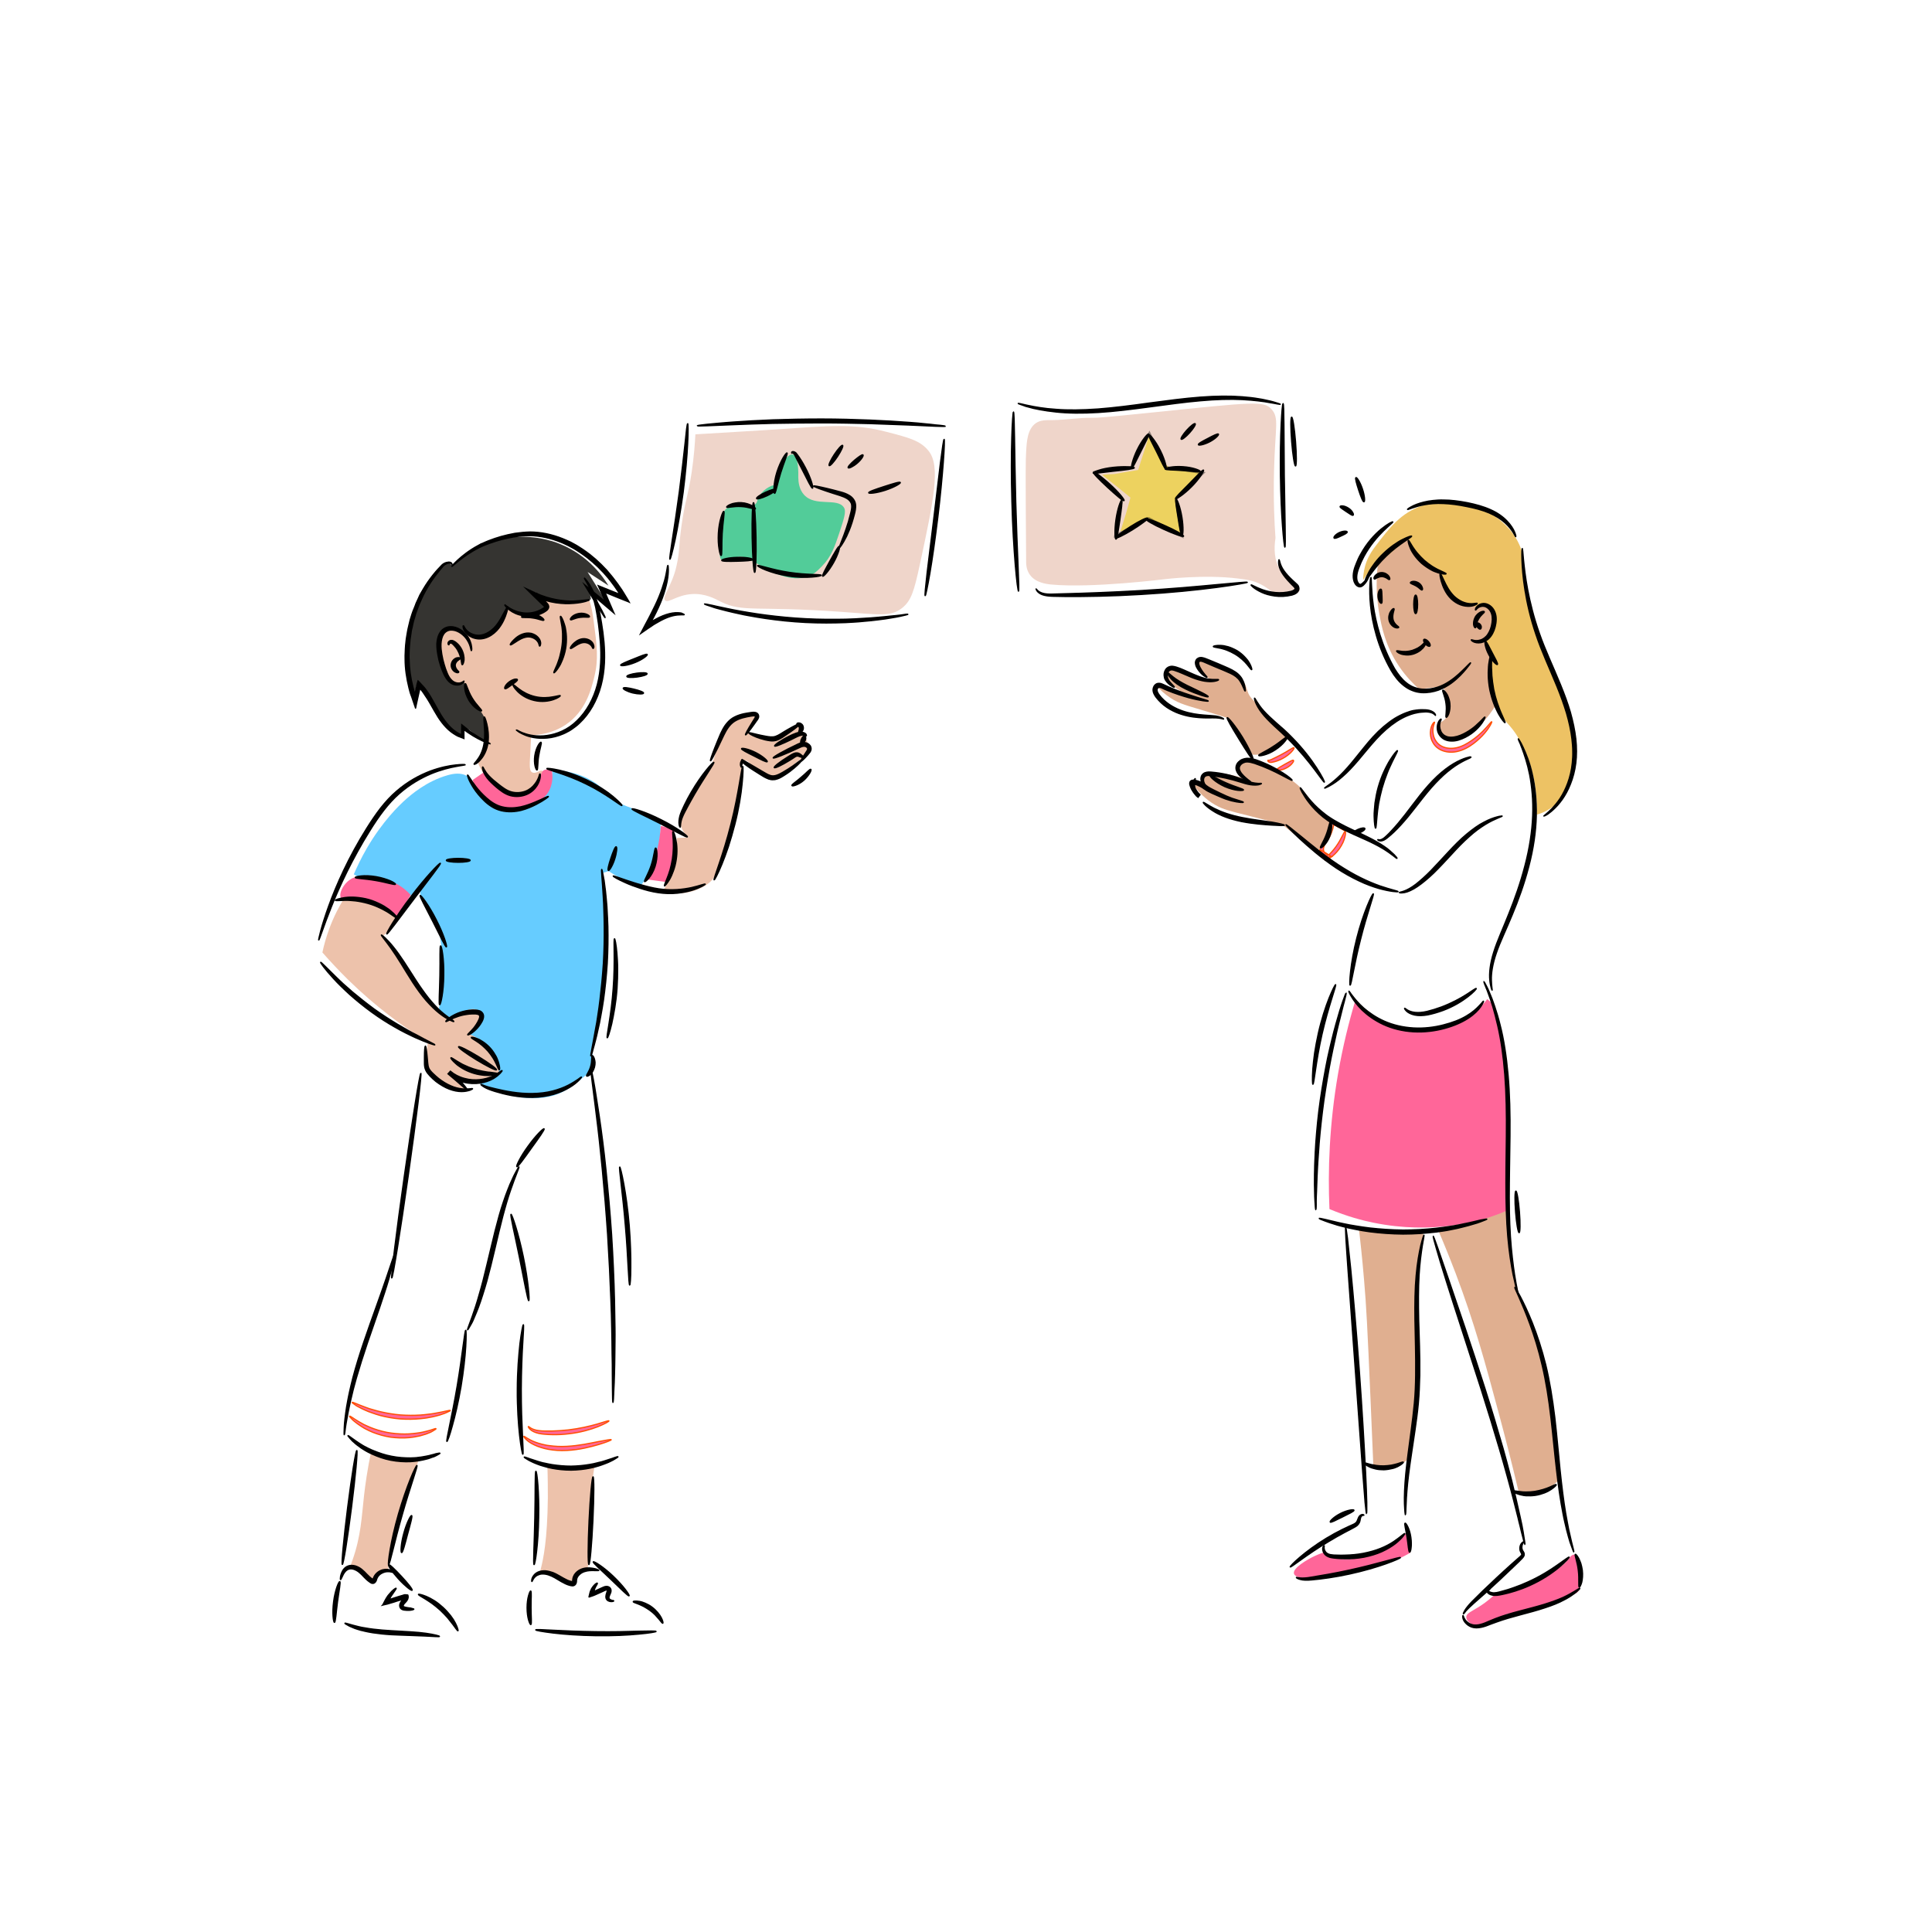 <svg id="SvgjsSvg1206" width="360" height="360" xmlns="http://www.w3.org/2000/svg" version="1.1" xmlns:xlink="http://www.w3.org/1999/xlink" xmlns:svgjs="http://svgjs.com/svgjs"><defs id="SvgjsDefs1207"></defs><g id="SvgjsG1208"><svg xmlns="http://www.w3.org/2000/svg" enable-background="new 0 0 1600 1200" viewBox="0 0 1600 1200" width="360" height="360"><g id="Layer_6"><path fill="#efd5ca" d="M575.9 159.7c-.4 7.1-1.1 18.1-3.1 31.5-3.1 20.4-5.6 23.8-8.4 44.1-2.5 17.9-1.3 20.7-4.2 33.6-3.7 16.5-12.4 25.5-9.4 28.3 2.7 2.6 9.7-4.4 22-5.2 11.2-.8 19.6 4 24.1 6.3 18.4 9.1 28.4 3.3 99.7 8.4 31.8 2.3 41 4.2 50.4-3.1 7.6-6 10-14 14.7-35.7 11.7-54.4 17.4-81.9 7.3-94.5-6.7-8.4-16-10.9-34.6-15.7-27.3-7.2-47.6-5.1-91.3-2.1-13.9.8-37.2 2.4-67.2 4.1z" class="colorefd5ca svgShape"></path><path fill="#ff6699" stroke="#ff4f03" stroke-miterlimit="10" d="M361.1 983.2c.1.2-.8.8-2.5 1.8-.4.2-.9.5-1.4.8-.5.3-1.1.5-1.8.8-1.3.5-2.8 1.2-4.5 1.6-.8.2-1.7.5-2.7.8-.9.3-1.9.4-2.9.6-2 .5-4.2.7-6.6 1-4.7.4-9.8.3-15.2-.4-5.3-.8-10.3-2.3-14.7-4-2.1-.9-4.2-1.8-6-2.8-.9-.5-1.8-.9-2.6-1.5-.8-.5-1.6-1-2.3-1.5-1.5-.9-2.7-2-3.8-2.8-.5-.4-1.1-.8-1.5-1.2l-1.2-1.2c-1.4-1.4-2.1-2.2-1.9-2.4.2-.2 1.1.4 2.7 1.4.4.3.8.6 1.3.9.5.3 1 .6 1.6 1 1.2.7 2.4 1.6 3.9 2.3.7.4 1.5.8 2.3 1.3.8.4 1.7.8 2.6 1.2 1.8.9 3.8 1.6 5.9 2.4 4.2 1.5 9 2.8 14.1 3.5 5.1.7 10 .9 14.5.7 2.2-.2 4.4-.3 6.3-.6 1-.2 1.9-.2 2.9-.4.9-.2 1.8-.4 2.6-.5 1.7-.3 3.1-.8 4.5-1.1.7-.2 1.3-.3 1.8-.5.6-.2 1.1-.3 1.5-.5 1.9-.7 3-1 3.1-.7zM372.9 968.1c.1.2-1 .8-2.9 1.6-.5.2-1 .4-1.6.7-.6.2-1.3.4-2 .7-1.5.5-3.1 1.1-5 1.5-.9.2-1.9.5-2.9.7-1 .2-2.1.4-3.2.6-2.2.5-4.6.7-7.2 1-5.1.5-10.7.6-16.6.2-5.9-.5-11.4-1.5-16.4-2.8-2.5-.7-4.8-1.4-6.9-2.2-1.1-.4-2.1-.7-3.1-1.1-1-.4-1.9-.8-2.8-1.2-1.8-.7-3.3-1.6-4.7-2.3-.7-.4-1.3-.7-1.9-1-.6-.3-1.1-.7-1.5-1-1.8-1.2-2.7-1.9-2.6-2.1.3-.5 4.5 1.7 11.5 4.2.9.3 1.8.6 2.8 1 1 .3 2 .6 3.1.9 2.1.7 4.4 1.2 6.8 1.8 4.8 1.1 10.2 2 15.9 2.5 5.7.4 11.1.4 16.1.1 2.5-.2 4.8-.4 7-.7 1.1-.2 2.2-.3 3.2-.4 1-.2 2-.4 2.9-.5 7.3-1.2 11.8-2.7 12-2.2zM506.2 992.3c.1.4-3.8 2-10.4 4-6.6 1.9-15.9 4.4-26.5 4.9-5.3.3-10.4-.1-15-.9-1.1-.2-2.2-.5-3.3-.7-1.1-.3-2.1-.6-3.1-.9-2-.6-3.8-1.3-5.4-2.1-3.2-1.5-5.5-3.2-6.9-4.6-1.4-1.4-2-2.3-1.8-2.5.3-.4 3.4 2.6 9.7 4.9 1.6.6 3.3 1.1 5.2 1.6 1 .2 1.9.4 3 .7 1 .2 2.1.4 3.2.5 4.4.6 9.2.9 14.4.6 10.2-.5 19.4-2.6 26.1-3.9 6.5-1.2 10.7-2 10.8-1.6zM504.3 976.7c.2.4-3.2 2.4-9.1 4.8-5.9 2.3-14.4 4.8-24.1 5.9-4.8.6-9.5.8-13.7.7-1.1 0-2.1-.1-3.1-.1-1-.1-2-.1-2.9-.2-1.9-.1-3.6-.4-5.2-.7-3.2-.7-5.7-2-7.1-3.3-1.4-1.3-1.7-2.3-1.6-2.4.2-.2.9.5 2.3 1.4 1.4.8 3.7 1.7 6.7 2 1.5.2 3.2.3 5 .3h5.8c4.1-.1 8.6-.4 13.3-.9 9.4-1.1 17.8-3.1 23.8-4.8 6-1.8 9.7-3.1 9.9-2.7z" class="colorff4f03 svgShape colorStrokeff4f03 svgStroke"></path><path fill="#edc2ab" d="M307.4 1001.9c-3.2 15.3-4.9 27.8-5.9 36.5-2.1 18.6-2.5 33.4-9.6 53.7-1 2.7-1.8 5-2.4 6.4 2 .1 5 .6 8.2 2.2 6.6 3.4 9.3 9.3 10.1 11.2.3-1.3 1.5-5.3 5.2-8.2 5.5-4.2 11.9-2.8 12.7-2.6-.3.1-1.5.6-2.6 0-1.4-.7-2-2.8-1.1-4.9 1.7-9.8 3.5-17.8 4.9-23.6 3.7-15.3 7.6-27.1 12.7-42.7 3-9.1 5.6-16.5 7.5-21.7-6 .7-14.7 1.1-24.7-1.1-5.9-1.5-11-3.4-15-5.2zM453.3 1013.3c.4 11.2.4 20.6.4 27.4-.4 34.7-3.7 50.3-6 59.2-.5 1.8-.9 3.2-1.1 4.1 3.6-2.2 6.2-2.2 7.9-1.9 4.1.8 4.7 4.4 10.5 7.1 2.5 1.2 5.6 2.7 8.2 1.5 2.9-1.4 2.4-4.8 5.6-7.9 2.5-2.4 5.6-3.1 7.9-3.4.6-5.1 1.4-12.8 1.9-22.1.6-12.8.2-19.4.4-28.5.2-8.7 1-21.1 3.7-36.4-4 1.7-10.5 3.8-18.7 4.1-9.2.5-16.5-1.6-20.7-3.2zM285.4 543.3c-4.3 6.8-8.9 15.5-12.7 25.8-2.6 7.1-4.5 13.8-5.7 19.7 6.5 7.4 13.6 15 21.3 22.6 22.6 22.1 45.4 38.9 66.1 51.7-.4 2.1-.9 5.2-1.2 9-.4 5.6-.7 8.6.4 11.9 1.3 3.9 3.7 6.1 7.4 9.4 3.4 3.1 9.4 8.4 18.5 9.4 2.9.3 5.5 1.1 6.2 0 1.2-2.1-6.1-8.6-12.7-13.9 2.5 2.1 7.9 6 15.6 7 7 .9 12.3-1.1 18.1-3.3 4.6-1.8 7-2.7 8.2-4.9 2.3-4.1-2-8.7-5.3-16.4-6.9-16-.4-22.3-7.4-30.4-4.5-5.2-13.1-9.4-20.5-6.6-5.4 2.1-8.1 7.1-9 9-10.4-6.4-16.9-13.1-20.9-18.1-9.2-11.3-10.7-19.7-22.2-35.7-4.7-6.6-9.1-11.6-11.9-14.8 2.3-1.9 5.5-5 8.2-9.4 2.5-4.1 5.7-9.2 4.9-14.4-1.5-10.2-18.2-18.9-32-15.6-6.7 1.8-11.1 5.7-13.4 8zM440.5 439.5c3 1.9 7.5-2.3 8.5-1.1 1.6 1.9-6 16.9-19.1 19.1-11.5 1.9-20.6-7.1-24.5-11-5.9-5.9-8.7-12.2-10-16 2-2.7 4.9-7.5 6.5-14 0 0 2-8.5 0-18-3.9-18.3-26.6-18.2-38.5-36-12.4-18.6-8.7-49.4 6.5-65 2.5-2.6 5.1-4.5 39-15 40.2-12.5 49.2-15 59-10 9.2 4.7 14.6 13.6 16.3 16.4 3.6 5.9 5.7 12.2 7.4 25 2.8 21.1 4.2 32 .6 46.6-2.6 10.6-7.2 28.7-23.9 39.8-10.9 7.2-22.2 8.4-28.4 8.5-.1 2.5-.3 6.7-.6 11.9-.6 12.8-1.2 17.2 1.2 18.8zM560.5 494c3.2-.2 6.3-.3 9.5-.5-2.3-2.2-6.3-6.6-6.5-12.5-.2-5 2.3-8.7 3.5-10.5 12.7-19.3 19-29.1 22.5-37.5 5-12.1 1.7-14 7.5-24 7.9-13.5 17.6-16.4 20-17 3.3-.9 8.5-1.5 9.5.5 1.6 3-8 8.5-6.5 13.5 1.3 4.4 10.3 5.3 12.5 5.5 6.9.7 12.3-1.5 13.5-2 9.4-4 13.4-11.9 16-10.5 1 .5.5 1.8 2.5 6.5 1.1 2.5 1.3 2.3 2.5 5 1.5 3.4 2.2 6 2.5 7.5.6 2.8.9 4.2.5 5.5-.9 2.7-3.7 3.8-6 5-9.2 4.7-8.2 9.8-16 13-1.3.6-6.3 2.5-12 1.5-11.3-2.1-14.9-14.1-19-13-3.9 1-2.2 12.7-4 29-2.3 20.5-8.8 36.5-15 51.5-5.6 13.6-6.2 16.1-8.5 18.5-13 13.5-38.1 12.3-39.5 8-.3-.9.6-1.4 3-6 0 0 1.7-3.2 4-9 3.5-8.7 3.5-25.2 3.5-28z" class="coloredc2ab svgShape"></path><path fill="#66ccff" d="M293 524.1c2.4-5.6 5.9-13.2 10.9-21.8 13.1-22.5 27.2-35.7 30.2-38.5 6.6-6.1 19.4-16.9 36.6-21.8 4.9-1.4 11-2.3 16 .6 3.8 2.2 5 5.5 7.2 9.2 4.9 8.1 13.5 15.7 21.7 18.4 10.8 3.6 25.8.4 34.6-10.3 7.3-8.8 7.2-19.2 7.1-22.5 20.1 1.3 32 7.7 39.1 13.5 7 5.6 8.1 9.5 16.7 14.1 8 4.3 14 4.7 25 10.9 3.9 2.2 7 4.3 9 5.8.1 6.4-.4 15.9-3.7 26.7-3.6 11.6-9 20.2-13 25.5-6.6-2-14-5-21.6-9.5-1.7-1-3.2-2-4.8-3-1.7.6-3.5 1.2-5.2 1.7 2.9 20.5 4.7 46.4 2.7 76.1-1.9 28.2-6.9 52.5-12.2 71.9.5.6 3.6 4.7 2.6 10.3-.8 4-3.6 6.6-5.8 8.3-9.1 7.5-16.2 13.5-25 16.7-16.3 6-40.8 3.6-64.7-9.5 8-.1 14.4-3.5 16.4-8.6 1.3-3.4.3-6.6-.5-9.5-2.6-8.7-9.4-13.7-13.5-16.7-2.5-1.9-5.9-4-10.3-5.8.9-.4 7.2-3.1 9-9.6.3-1 1.7-6.9-1.3-9.6-3.7-3.4-11.5 0-16 1.9-3.3 1.4-5.8 3-7.6 4.3-3.2-2-6.3-4-9.5-6.1 1.5-6.6 3.1-15.4 3.6-25.8.4-6.6.7-14.1-.6-23.9-2-14.5-3.7-27.1-10.9-34.5-2.1-2.1-6.6-5.9-7.1-11.5-.2-2.4.4-4.6-.6-5.1-1.6-.8-5.1 3.3-6.4 4.5-4.2 3.6-15.7 3.1-48.1-16.8z" class="colora59379 svgShape"></path><path fill="#353431" d="M384.3 364.9c4 8.6 7.9 15.1 10.7 19.4 3.8 5.8 6.6 9.2 8 15.4.2.9 2.6 11.7-1.3 14-3.9 2.3-12.3-12.1-16.7-10-2.4 1.1-1.2 5.9-3.3 6.7-.9.4-4.5.7-17.4-19.4-10.6-16.5-14.2-26.1-17.4-25.4-3.4.7-2.7 12-4 12-2.1.1-9.9-28-3.3-59.5 2.4-11.4 6.9-31.7 24.1-46.8 3.1-2.7 6-4.7 8-6 .7.9 1.5 1.8 2.2 2.7 1.8-1.2 3.7-2.4 5.5-3.7 2.3-2 5.6-4.5 9.7-7.1 14.8-9.2 28.6-11.5 32.8-12 19.8-2.5 35.5 2.6 42.1 5.4 23.8 9.7 35.9 27.8 39.9 34.4-5.8-3.8-11.5-7.5-17.3-11.3 5.8 9.2 11.5 18.4 17.3 27.6-5.3-4.5-10.5-9-15.8-13.4.4 2.8.8 5.6 1.3 8.4-17.5 4.1-29.4 1.8-37.4-1.5-5.2-2.2-12-6.1-12.7-5.1-1 1.4 13.4 9.8 11.7 15.2-1.3 4.2-11.7 5.1-18.8 3.9-5.7-.9-9.9-3.3-12.3-5-.4 2.3-1.3 5.8-3.4 9.6-1.1 1.9-7.3 13.3-17.5 14.1-5.1.4-9.9-1.8-11.9-2.8-4.3-2-5.4-3.9-9.4-4.7-1-.2-5.9-1.2-9.4 1.3-3.7 2.7-3.8 7.8-4 14-.3 10.2 2.9 17.5 4.7 21.4 2.4 5.3 4.2 9.2 8 10 2.9.9 5.8-.7 7.3-1.8z" class="color353431 svgShape"></path><path fill="#ff6699" d="M282.5 544c-2.6-4 2.6-14 10.3-17.1 1.1-.4 2.9-1 9.7-.6 10 .7 18.7 1.2 27.9 6.8 2.5 1.5 6 4 9.7 8-3.8 6.5-7.6 12.9-11.4 19.4-4.3-5.8-10.8-12.2-20-14.8-13.1-3.8-23.3 2.7-26.2-1.7zM391.5 445.9c3-2.1 6.1-4.2 9.1-6.3 1.9 3.3 5.9 9.3 13.1 13.7 4 2.4 13.3 8.1 21.7 4.6 4.6-2 10.1-7.3 12-13.7.7-2.4.8-5 2.9-6.3 2-1.2 4.8-.3 6.8.6.4 2.5 1.5 10.7-3.4 18.1-4.2 6.4-10.5 8.5-16 10.4-6.5 2.2-20.6 6.9-33.1-1.1-8.9-5.8-12-15.5-13.1-20zM547.3 484c-.5 6.5-1.6 14.2-3.8 22.8-2.2 8.4-4.9 15.7-7.6 21.5l15.6 2.1c2.5-4.7 5.9-12.3 7.2-22.4 1.2-9 .2-16.6-.8-21.5-3.5-.8-7.1-1.6-10.6-2.5z" class="colorff4f03 svgShape"></path><path fill="#52cc99" d="M649.7 180.9c-8.2 9.6-7.9 24.5-7.4 24.6.2 0 1.3-2.6.5-3.4-1.5-1.5-9.7 1.9-13.8 8.4-2.3 3.7-1.5 5.7-3.9 7.4-2.8 1.9-5.4.3-11.3.5-3.5.1-8.8.2-12.3 2.9-3.2 2.5-3.2 6-4.4 22.6-1.1 15.4-1.6 18.2.5 19.7 4.4 3.1 11.9-5.2 20.6-1.5.6.2 2.5 1.3 6.4 3.4 4.4 2.4 7.5 4.2 7.9 4.4 5.6 3.2 22.4 12.8 36.9 7.4 4.8-1.8 7.6-4.6 11.3-8.4 7.7-7.8 10.6-16.2 14.3-27.3 4-12.1 6-18.1 3.9-21.3-5.4-8.4-23.5-.3-32.9-10.4-4.1-4.4-4.8-10.4-4.9-14.3.1-3.5.3-17.9-4.4-19.2-2.7-.6-5.6 2.8-7 4.5z" class="colord6ae92 svgShape"></path><path stroke="#000" stroke-miterlimit="10" d="M427.6 404.5c.1-.1.7.2 1.7.7.3.1.6.3.9.5.3.1.7.3 1.1.5.8.4 1.7.8 2.8 1.1 2.1.8 4.8 1.5 8 1.9 3.2.4 6.9.5 10.9-.1 8-1.1 17.3-4.7 24.9-12.3 7.7-7.4 13.7-18 16.8-29.9 3.1-12 3.3-24.1 2.5-34.9-.4-5.4-1-10.6-1.6-15.4-.7-4.8-1.4-9.3-2.2-13.3-1.7-8-4-14.3-6.1-18.3-2.1-4.1-3.6-6.1-3.4-6.3.1-.1 2 1.7 4.5 5.7s5.3 10.3 7.2 18.4c1 4.1 1.9 8.6 2.6 13.4.8 4.8 1.5 10 2 15.5.9 11 .9 23.4-2.4 35.9s-9.6 23.6-17.9 31.3c-2 2-4.3 3.6-6.4 5.1-1.2.7-2.2 1.5-3.4 2-.6.3-1.1.6-1.7.9-.6.3-1.2.5-1.7.8-4.6 2-9.2 3.1-13.4 3.5-4.2.4-8.1.2-11.4-.4-3.3-.6-6.1-1.5-8.2-2.5-1.1-.4-2-1-2.8-1.4-.4-.2-.7-.4-1.1-.6-.3-.2-.6-.4-.8-.6-1-.7-1.5-1.1-1.4-1.2zM444.7 437.7c-.4.1-1.1-1.2-1.6-3.3-.5-2.2-.7-5.3-.2-8.7.5-3.4 1.6-6.3 2.7-8.3 1.1-2 2.1-2.9 2.5-2.7.8.5-1.1 5.3-2 11.5-1 6.1-.5 11.3-1.4 11.5zM392.6 432.9c-.3-.4 1.6-1.9 3.6-5 2.1-3 4.1-7.7 4.8-13.3.7-5.6.3-10.8 0-14.6-.3-3.8-.4-6.2 0-6.3.4-.1 1.3 2.2 2.2 5.9.9 3.8 1.7 9.2 1 15.3-.8 6.1-3.5 11.3-6.3 14.3-2.6 3.2-5.1 4.1-5.3 3.7zM390.4 338.9c-.3 0-.4-1.3-1-3.4-.6-2.1-1.9-5.2-4.5-8.1-1.3-1.4-2.9-2.8-4.9-3.9-2-1.1-4.3-1.8-6.7-1.7-2.3.1-4.5 1.3-5.9 3.4-1.4 2.1-2 5-2.2 7.9-.1 1.5 0 3 .1 4.4.2 1.5.4 3 .6 4.4.5 2.9 1.1 5.6 1.9 8.2.7 2.6 1.6 5 2.5 7.2.9 2.2 1.9 4 3.2 5.4 2.5 2.9 5.8 3.3 7.8 2.8 2.1-.5 2.8-1.7 3-1.5.1.1 0 .4-.4.9s-1.1 1.3-2.3 1.8c-1.2.5-2.7.8-4.5.5-.9-.1-1.8-.4-2.8-.9-.9-.5-1.8-1.1-2.6-1.9-1.6-1.6-2.9-3.7-4-5.9-1.1-2.3-2-4.7-2.9-7.4-.9-2.7-1.6-5.5-2.1-8.5-.3-1.5-.5-3-.7-4.6-.2-1.6-.2-3.2-.2-4.9.2-3.3.9-6.7 2.8-9.5.9-1.4 2.2-2.6 3.7-3.4 1.5-.8 3.1-1.2 4.7-1.2 3.1-.1 5.9 1 8.1 2.3 2.3 1.3 4 3 5.4 4.7 2.7 3.5 3.7 6.9 4 9.3.4 2.3.1 3.6-.1 3.6z" class="colorStroke000 svgStroke"></path><path stroke="#000" stroke-miterlimit="10" d="M382.8 350.5c-.5-.1-.5-1.6-.9-3.8-.4-2.2-1.2-5.3-2.9-8.2-.8-1.5-1.8-2.7-2.8-3.8-.5-.5-1-1.1-1.4-1.4-.4-.4-.8-.6-1.2-.7-.1 0-.2 0-.2-.1h-.2c.1 0 0 0 0 0-.1 0-.2 0-.4.1-.3.1-.5.3-.6.5-.1.2-.2.3-.3.5 0 .2 0 .3-.1.4-.1 0-.2.1-.4-.1s-.4-.5-.4-1 .2-1.1.7-1.6c.2-.3.5-.5 1-.7.1 0 .2-.1.4-.1l.2-.1h.7c.9 0 1.7.4 2.4.8s1.3.9 2 1.5c1.3 1.1 2.5 2.6 3.5 4.3 2 3.5 2.6 7.2 2.4 9.7-.3 2.5-1.1 3.9-1.5 3.8z" class="colorStroke000 svgStroke"></path><path stroke="#000" stroke-miterlimit="10" d="M380 356.6c0 .2-.3.4-.8.5-.5.1-1.3-.1-2.1-.5s-1.7-1.1-2.4-2.2-1.2-2.5-1-4.1c.2-1.6.9-2.9 1.8-3.8.9-.9 1.9-1.5 2.8-1.7.9-.2 1.7-.2 2.2-.1.5.2.7.4.7.6 0 .5-.9.8-1.9 1.6-1 .7-2.1 2.1-2.3 3.7-.1 1.6.7 3.2 1.5 4.1.7 1 1.6 1.4 1.5 1.9zM446.9 335.1c-.5-.1-.2-2-1.8-4-.7-1-1.9-2-3.4-2.7-.8-.4-1.6-.6-2.5-.8-.9-.2-1.8-.2-2.7-.1-3.9.5-7.2 2.7-9.6 4.3-2.4 1.6-4 2.6-4.3 2.2-.3-.3.7-1.9 2.8-4 1.1-1.1 2.4-2.3 4.2-3.4 1.8-1.1 4-2 6.5-2.3 1.3-.1 2.6 0 3.8.2 1.2.3 2.3.8 3.2 1.3 1.9 1.1 3.3 2.7 4 4.2.7 1.6.8 3 .5 3.9-.1.8-.5 1.2-.7 1.2zM491.2 337c-.5 0-.6-1.4-1.9-2.7-.6-.6-1.6-1.3-2.7-1.7-1.1-.4-2.5-.6-3.8-.4-2.8.4-5.3 2.1-7 3.2-1.8 1.2-3 1.9-3.4 1.6-.3-.3.3-1.6 1.8-3.3.8-.9 1.8-1.8 3.1-2.7 1.3-.9 3-1.7 5-2 2.1-.3 4 .2 5.5.9 1.5.8 2.7 1.9 3.3 3.1.6 1.2.8 2.3.7 3-.1.7-.4 1-.6 1zM458.7 357.2c-.4-.3.9-2.7 2.6-6.7.2-.5.4-1 .6-1.6.2-.5.4-1.1.6-1.7.5-1.2.8-2.5 1.2-3.9.7-2.8 1.4-5.8 1.8-9.1.4-3.3.5-6.4.4-9.2-.1-1.4-.1-2.8-.3-4-.1-.6-.1-1.2-.2-1.8-.1-.6-.2-1.1-.3-1.7-.7-4.3-1.4-7-.9-7.1.4-.2 1.9 2.3 3.2 6.6.2.5.3 1.1.5 1.7.2.6.3 1.2.4 1.9.3 1.3.4 2.7.6 4.2.3 3 .3 6.4-.1 9.8-.4 3.5-1.2 6.7-2.2 9.6-.5 1.4-1 2.8-1.6 4-.3.6-.5 1.2-.8 1.8-.3.5-.6 1.1-.9 1.6-2.2 3.8-4.3 5.8-4.6 5.6zM420.5 302.5c.4.2-.2 3.2-1.9 7.8-.9 2.3-2.1 5.1-4 7.9-1.8 2.8-4.4 5.7-7.8 7.9-3.4 2.2-7.3 3.3-10.9 3-3.6-.3-6.6-1.8-8.6-3.5-2-1.8-3.1-3.7-3.5-5.1-.2-.7-.3-1.3-.3-1.7 0-.4.1-.6.2-.6.3-.1.6.7 1.2 1.8.7 1.1 1.9 2.6 3.7 3.8 1.9 1.2 4.5 2.3 7.4 2.3 2.9.1 6.1-.9 9-2.8 2.9-1.9 5.3-4.3 7.1-6.9 1.8-2.5 3.2-5 4.3-7.2 2.3-4.2 3.7-6.9 4.1-6.7z" class="colorStroke000 svgStroke"></path><path stroke="#000" stroke-miterlimit="10" d="M406.1 416c-.1.2-2.5-.6-6.7-2.5-2.1-1-4.7-2.3-7.5-4-2.7-1.6-6.7-4.4-7.7-5.2V411.6l-.2-.1-.8-.3c-.5-.2-1.1-.4-1.6-.6l-1.5-.6-.8-.3-.6-.3c-.4-.2-.7-.4-1.1-.6-1.4-.8-2.9-1.8-4.2-2.8-5.5-4.3-9.9-10.5-13.7-17.3-2-3.4-3.8-6.9-6-10.3-1.1-1.7-2.2-3.4-3.4-5.1-.6-.8-1.2-1.7-1.9-2.4l-.6-.6-.1-.1v.2l-.1.4c-.1.6-.3 1.2-.4 1.8-.8 3.6-1.6 7.1-2.4 10.8-.2 1-.4 1.9-.6 2.9 0 .4-.1 0-.2-.2l-.2-.7-.5-1.4c-.6-1.9-1.3-3.7-1.9-5.6-.3-.9-.6-1.9-1-2.8l-.5-1.4c-.2-.5-.2-.7-.3-1-.3-1.1-.6-2.2-.9-3.4-2-8-3.2-16.1-3.2-23.9-.1-1.9 0-3.9.1-5.8s.1-3.8.3-5.7c.2-1.9.4-3.7.6-5.5l.9-5.4c.2-.9.3-1.8.5-2.6.2-.9.4-1.7.6-2.6.4-1.7.8-3.4 1.2-5l1.5-4.8c.3-.8.5-1.6.8-2.3.3-.8.6-1.5.9-2.2.6-1.5 1.2-2.9 1.7-4.4.6-1.4 1.3-2.7 1.9-4.1.3-.7.6-1.3.9-2 .3-.7.6-1.3 1-1.9l2.1-3.6c5.5-9.4 11.3-15.9 15.6-20.2 1.2-1.1 2.5-1.7 3.7-2 1.2-.3 2.2-.4 3.1-.1.9.3 1.3.9 1.4 1.3.1.4.1.6.1.6-.1 0-.1-.2-.4-.5-.2-.3-.6-.7-1.3-.8-1.4-.2-3.7.5-5.7 2.5-3.8 4.5-9.4 11.1-14.5 20.4-.6 1.2-1.3 2.4-1.9 3.6-.3.6-.6 1.2-.9 1.9-.3.6-.6 1.3-.9 2-.6 1.3-1.2 2.6-1.8 4-.5 1.4-1.1 2.8-1.6 4.3-.3.7-.5 1.5-.8 2.2-.3.7-.5 1.5-.7 2.3-.5 1.5-.9 3.1-1.4 4.7-.4 1.6-.8 3.2-1.1 4.9-.2.8-.4 1.7-.6 2.5-.2.8-.3 1.7-.4 2.6-.3 1.7-.6 3.5-.8 5.2-.2 1.8-.3 3.6-.5 5.4-.2 1.8-.2 3.7-.3 5.5 0 1.9-.2 3.7 0 5.6.1 7.6 1.2 15.4 3.2 23.2.3 1.1.6 2.2.8 3.3l.2.6.1.2.1.4.3.8.1.2v.1s0 .1 0 0l.1-.4c.2-.7.3-1.4.5-2.2.3-1.5.7-3.1 1-4.6.2-.9.4-1.8.7-2.6l.2-.7.1-.3.2.2 1 1c.6.7 1.3 1.3 1.9 2 .6.7 1.2 1.3 1.8 2 .7.9 1.4 1.7 2 2.6 1.3 1.7 2.4 3.5 3.5 5.3 2.1 3.6 4 7.1 5.9 10.5 3.7 6.7 7.8 12.7 12.8 16.8 1.2 1 2.5 1.9 3.8 2.7.3.2.7.4 1 .5l.5.3.3.1.6.3.5.2.2.1h.1V406.4c0-2.2.1-4.3.1-6.2 5.6 4.6 7.7 6.1 10.6 8 2.7 1.8 5.2 3.3 7.2 4.4 3.7 2.2 6 3.2 5.9 3.4z" class="colorStroke000 svgStroke"></path><path stroke="#000" stroke-miterlimit="10" d="M501.2 311.6c-.2.1-1.6-2-4-5.8-.6-1-1.3-2-2-3.2-.8-1.3-1.7-2.7-2.6-4.3-2.5-4.1-5.4-8.9-8.6-14.2 3.7 3 7.6 6.3 11.8 9.7 1 .8 1.9 1.6 2.9 2.4.3.3.7.5 1 .8l1.8 1.5c-.5-1-.9-2-1.4-3-1.5-3.4-3.1-6.9-4.7-10.5 5.3 2.1 10.8 4.3 16.4 6.6.3.1.7.3 1 .4l.5.2h.1l-.1-.1-.2-.3c-.2-.4-.4-.7-.7-1.1l-.2-.3-.1-.1-.1-.3c-.4-.5-.7-1.1-1.1-1.6-.7-1.1-1.5-2.1-2.2-3.2-.8-1.1-1.6-2.1-2.4-3.2-.8-1-1.6-2.1-2.5-3.2-.9-1-1.8-2-2.7-3.1-.9-1.1-1.8-2-2.8-3-1-1-1.9-2-2.9-3-1-.9-2-1.9-3.1-2.8l-1.5-1.4-1.6-1.3c-1-.8-1.9-1.6-2.9-2.4-1-.8-2-1.5-3-2.2-2-1.5-4.1-2.8-6.1-4.1-1-.7-2.1-1.2-3.1-1.8-1.1-.6-2.1-1.2-3.1-1.7-1.1-.5-2.1-1-3.2-1.5s-2.1-1-3.2-1.4c-8.6-3.5-17.5-5.4-25.8-5.5-4.2 0-8.3.3-12.2.9-3.9.6-7.6 1.4-11.1 2.3-3.5.9-6.8 2-9.9 3.1-1.6.6-3 1.1-4.5 1.7l-2.1.9c-.3.2-.7.3-1 .5l-.5.2-.2.1h-.1c.1.1 0 0-.6-.8l.5.9c-7.8 3.9-13.4 8.1-17.2 11.1-3.7 3-5.7 4.8-5.8 4.7-.1-.1 1.5-2.2 5.1-5.5 3.6-3.3 9.1-7.8 17-12.1l-.1.1.4-.2.3-.1.5-.3c.3-.2.7-.3 1-.5.7-.3 1.4-.7 2.1-1 1.4-.7 3-1.3 4.5-1.9 3.1-1.2 6.5-2.4 10.1-3.4 3.6-1 7.4-1.9 11.4-2.6 4-.6 8.2-1 12.6-1.1 8.8 0 18 1.9 27 5.5 1.1.4 2.2.9 3.3 1.4l3.3 1.5 3.3 1.8c1.1.6 2.2 1.2 3.2 1.9 2.1 1.3 4.3 2.7 6.3 4.2 1 .8 2.1 1.5 3.1 2.3 1 .8 2 1.6 3 2.5l1.7 1.4 1.6 1.5c1.1 1 2.1 2 3.1 2.9 1 1 2 2 3 3.1 1 1 2 2 2.8 3.1.9 1.1 1.8 2.1 2.7 3.2.9 1 1.7 2.2 2.5 3.2.8 1.1 1.7 2.2 2.5 3.3.8 1.1 1.5 2.2 2.3 3.3.4.6.7 1.1 1.1 1.6l.3.4.4.7.9 1.4c1.1 1.9 2.3 3.7 3.4 5.6l.8 1.4.4.7.1.2-.2-.1-.4-.2c-1-.4-2-.8-3.1-1.2l-6-2.4c-2.4-1-4.8-2-7.1-2.9-.7-.3-1.5-.6-2.2-.9-.4-.2-.7-.3-1.1-.5.2.4.4.9.6 1.3.6 1.3 1.2 2.7 1.7 4 1.8 4.1 3.5 8.1 5.2 12-2.6-2.2-5.1-4.4-7.5-6.4-1.2-1-2.4-2-3.5-3-.5-.4-1-.8-1.4-1.2-1.5-1.4-3-2.6-4.3-3.8 1 1.9 2 3.6 2.8 5.2 1.5 2.7 2.8 5.1 3.8 6.9 1.9 3.8 3 6 2.8 6.1z" class="colorStroke000 svgStroke"></path><path stroke="#000" stroke-miterlimit="10" d="M488.1 296.8c.1.3-4.7 2.3-13 2.9-2.1.2-4.4.2-6.8.2-2.5-.1-5.1-.3-7.9-.7-5.5-.8-11.5-2.5-17.5-5.2l1.8-2.6c.9.8 1.7 1.7 2.6 2.5 1.2 1.2 2.4 2.4 3.6 3.5l1.7 1.7c.3.3.6.6 1 1.1.4.5.7 1.2.8 1.9.1.7-.1 1.4-.4 2-.2.3-.4.6-.6.8l-.6.6c-.8.7-1.5 1-2.2 1.5-.7.4-1.4.8-2.2 1.1-.7.4-1.5.6-2.2.9-3 1-5.9 1.4-8.7 1.3-1.4 0-2.7-.2-3.9-.3-1.2-.2-2.4-.5-3.6-.8-4.5-1.3-7.6-3.5-9.5-5.2-.5-.4-.9-.8-1.2-1.2-.3-.4-.6-.7-.8-1-.4-.5-.6-.9-.5-.9.1-.1.4.1.9.5.3.2.6.4.9.7.4.3.8.6 1.3.9 2 1.3 5.1 3.1 9.3 4 1 .3 2.1.4 3.3.6 1.2.1 2.4.2 3.6.1 2.5-.1 5.1-.5 7.7-1.5.6-.2 1.3-.5 1.9-.8.6-.3 1.3-.6 1.9-1 .6-.4 1.3-.7 1.7-1.1l.3-.3.1-.1c0-.1.1-.2.1-.3 0-.1-.1-.2-.1-.3-.1-.2-.4-.4-.7-.7-.6-.6-1.2-1.1-1.8-1.7-1.2-1.2-2.4-2.3-3.6-3.5-.9-.9-1.7-1.7-2.6-2.5l-6.6-6.5 8.4 3.9c11.3 5.2 22.7 6.6 30.7 6.5 8.4-.4 13.3-1.5 13.4-1zM398.8 388.7c-.2.4-1.8-.1-3.9-1.6-1-.7-2.2-1.7-3.4-3-1.1-1.3-2.3-2.7-3.3-4.4-1-1.7-1.7-3.4-2.3-5-.5-1.6-.9-3.1-1-4.4-.3-2.5 0-4.1.4-4.2.9-.1 2 5.8 5.7 11.9 3.7 6.2 8.4 9.9 7.8 10.7zM263.9 578.7c-.2-.1.4-2.8 1.7-7.8 1.3-4.9 3.5-12 6.6-20.6 6.2-17.2 16.5-40.5 31.4-64.2 3.7-5.9 7.5-11.6 11.6-16.9 4.1-5.2 8.5-10 13.2-14 9.3-8.1 19.2-13.3 27.8-16.6 8.7-3.2 16.1-4.6 21.2-5.1 1.3-.1 2.4-.2 3.4-.3 1-.1 1.8 0 2.5-.1 1.4 0 2.1.1 2.1.2s-.7.3-2 .5c-.7.1-1.5.2-2.5.4s-2.1.4-3.3.6c-5 .9-12.2 2.6-20.5 6-8.3 3.5-17.8 8.8-26.7 16.7-8.9 7.8-16.7 18.5-24 30.3-14.7 23.5-25.3 46.4-32 63.3-3.4 8.5-5.9 15.4-7.6 20.2-1.7 4.8-2.7 7.5-2.9 7.4z" class="colorStroke000 svgStroke"></path><ellipse cx="379.5" cy="512.5" stroke="#000" stroke-miterlimit="10" rx="9.9" ry="1.6" class="colorStroke000 svgStroke"></ellipse><path stroke="#000" stroke-miterlimit="10" d="M320.3 573.5c-.7-.5 7.6-14.7 20-31 12.3-16.3 23.8-28.2 24.4-27.6.7.6-9.6 13.4-21.8 29.6-12.3 16.1-21.9 29.5-22.6 29zM375.9 646c-.1.2-1.4-.2-3.6-1.3s-5.2-2.9-8.6-5.6c-3.4-2.7-7.1-6.3-10.9-10.6-3.7-4.3-7.4-9.4-11-14.9-3.6-5.5-6.7-10.8-9.7-15.6-3-4.8-5.7-9-8.2-12.5-4.9-6.9-8.4-10.8-8.1-11.2.3-.3 4.5 3.1 9.9 9.8 2.7 3.3 5.7 7.5 8.8 12.2 3.1 4.7 6.4 10 9.9 15.4s7.1 10.5 10.5 14.8c3.5 4.3 6.9 8 10 10.8 6.6 5.8 11.3 8.2 11 8.7zM360.2 665.3c-.1.4-6.5-1.6-16.3-6-1.2-.6-2.5-1.1-3.8-1.8-1.3-.6-2.7-1.3-4.1-2-2.8-1.4-5.8-3-8.9-4.8-6.2-3.5-12.8-7.7-19.4-12.5-6.6-4.8-12.7-9.8-18-14.5-2.6-2.4-5.1-4.7-7.3-6.9l-3.2-3.2c-1-1.1-2-2.1-2.9-3.1-7.3-7.9-11.1-13.3-10.8-13.6.4-.3 4.9 4.5 12.5 11.9 1 .9 2 1.9 3 2.9s2.2 2 3.3 3.1c2.3 2.1 4.8 4.3 7.5 6.6 5.4 4.5 11.4 9.3 17.9 14.1 6.6 4.7 13.1 8.9 19.1 12.5 3 1.8 5.9 3.5 8.6 5 1.4.7 2.7 1.5 4 2.2 1.3.7 2.5 1.3 3.7 1.9 9.2 5.1 15.3 7.8 15.1 8.2zM391.4 701.6c.1.2-.7.7-2.2 1.3-1.6.5-3.9 1.1-6.9 1.1-3 0-6.5-.6-10.2-2-3.7-1.4-7.4-3.6-11-6.3-1.7-1.4-3.4-2.9-4.8-4.4-1.4-1.5-2.9-3.1-3.8-5.2-.9-2.1-1-4.1-1-5.8v-4.7c0-5.7.3-9.2.8-9.3.4 0 1 3.5 1.5 9.2.1 1.4.3 3 .4 4.6.1 1.6.4 3.3 1 4.7.7 1.4 1.9 2.8 3.4 4.2 1.4 1.4 3 2.8 4.6 4.1 3.3 2.6 6.8 4.7 10.1 6.1 3.3 1.5 6.5 2.2 9.2 2.5 2.7.3 4.9.1 6.5 0 1.4-.2 2.3-.3 2.4-.1z" class="colorStroke000 svgStroke"></path><path stroke="#000" stroke-miterlimit="10" d="M415.8 686.6c.2.2-.4 1-1.6 2.3-.6.6-1.5 1.3-2.4 2.2-.5.4-1.1.7-1.7 1.2l-.9.6c-.3.2-.7.4-1 .6-2.8 1.6-6.5 2.9-10.7 3.5-4.2.6-9 .5-13.8-.8-5-1.3-9.4-3.8-12.7-6.9l2-2.2c9 8.1 14.2 14.9 13.8 15.3-.5.5-6.5-5.4-15.7-13l2-2.2c3.1 2.6 7 4.7 11.6 5.9 4.3 1.2 8.7 1.4 12.6 1 3.9-.4 7.3-1.4 10.1-2.6 5.3-2.5 8-5.3 8.4-4.9zM387.3 657c-.3-.4 2.1-2.2 5.1-5.8 1.4-1.8 3-4.1 4.2-6.8.6-1.3.9-2.7.5-3.4-.2-.4-.5-.7-1.1-.9-.6-.2-1.3-.3-2.1-.4-1.7-.1-3.4 0-5.1.1-1.6.2-3.2.4-4.7.7-3 .6-5.6 1.5-7.8 2.4-4.3 1.8-6.8 3.5-7.1 3.1-.3-.3 1.7-2.7 6.1-5.1 4.3-2.4 11-4.8 18.7-4.4 1 .1 2.1.2 3.2.6 1.1.4 2.2 1.3 2.8 2.5.6 1.2.5 2.5.3 3.5s-.6 1.9-1 2.7c-1.6 3-3.5 5.3-5.3 7-3.5 3.5-6.5 4.6-6.7 4.2zM413.5 686c-.5.1-1.2-1.9-2.5-4.8-.3-.7-.7-1.5-1.2-2.4-.4-.9-1-1.7-1.5-2.6-1.1-1.8-2.5-3.7-4.1-5.6-1.6-1.8-3.3-3.4-4.9-4.8-.8-.7-1.6-1.3-2.4-1.9-.8-.6-1.5-1.1-2.2-1.5-2.7-1.8-4.6-2.7-4.4-3.2.1-.4 2.3-.2 5.5 1.2.8.3 1.7.7 2.5 1.3.9.5 1.8 1.1 2.8 1.8 1.9 1.4 3.8 3.1 5.5 5.1 1.7 2 3.1 4.2 4.2 6.2.5 1 1 2 1.3 3 .4.9.7 1.9.9 2.7 1 3.3.9 5.4.5 5.5z" class="colorStroke000 svgStroke"></path><path stroke="#000" stroke-miterlimit="10" d="M412.2 689.1c.1.4-2.3 1.2-6.2 1.5-1 .1-2.1.1-3.2 0-1.2 0-2.4-.1-3.7-.3-2.6-.3-5.4-.9-8.3-1.9-2.9-1-5.5-2.2-7.7-3.5-1.1-.7-2.2-1.3-3.1-2-1-.7-1.8-1.3-2.5-2-3-2.6-4.4-4.6-4.1-4.9.3-.4 2.3 1.1 5.4 3 .8.5 1.7 1 2.6 1.5.9.6 2 1.1 3.1 1.6 2.2 1.1 4.7 2.1 7.4 3 2.7.9 5.3 1.5 7.7 2 1.2.2 2.4.4 3.4.6 1.1.2 2.1.3 3 .3 3.8.6 6.1.7 6.2 1.1z" class="colorStroke000 svgStroke"></path><ellipse cx="395.5" cy="676.4" stroke="#000" stroke-miterlimit="10" rx="18.4" ry="1.6" transform="rotate(31.34 395.442 676.351)" class="colorStroke000 svgStroke"></ellipse><path stroke="#000" stroke-miterlimit="10" d="M369.7 584.2c-.9.3-5.3-9.4-11.3-21.1-5.9-11.7-11.2-21-10.4-21.5.7-.5 7.3 8.2 13.3 20.1 6.1 11.8 9.2 22.2 8.4 22.5zM364.1 632.1c-.9-.1 0-11 .2-24.4.3-13.4-.3-24.3.6-24.4.9-.1 2.9 10.8 2.6 24.5-.1 13.6-2.5 24.5-3.4 24.3zM503.8 520.9c-.8-.4.3-4.9 2.1-10.2 1.8-5.4 3.5-9.7 4.4-9.5.9.2.5 5-1.3 10.5s-4.4 9.6-5.2 9.2zM489.3 674.6c-.5-.1 1.5-8.6 3.9-22.5.3-1.7.6-3.5 1-5.4.3-1.9.6-3.9.9-5.9.7-4.1 1.2-8.5 1.8-13.1 1.1-9.2 2.1-19.4 2.8-30.1.6-10.7.8-20.9.7-30.2-.1-4.6-.1-9.1-.3-13.2-.1-2.1-.1-4.1-.2-6-.1-1.9-.2-3.8-.3-5.5-.8-14-1.8-22.7-1.3-22.8.2 0 .7 2.1 1.4 6 .2 1 .3 2.1.6 3.2.2 1.2.3 2.5.5 3.9.4 2.8.8 6 1.1 9.5.2 1.8.3 3.6.5 5.5s.3 3.9.4 6c.3 4.2.4 8.6.6 13.3.2 9.4.1 19.7-.5 30.5-.7 10.8-1.8 21-3.1 30.3-.7 4.6-1.4 9-2.2 13.1-.4 2-.7 4-1.1 5.9-.4 1.9-.8 3.7-1.2 5.4-.7 3.5-1.5 6.6-2.2 9.3-.4 1.4-.7 2.6-1 3.8-.3 1.2-.6 2.2-.9 3.2-.9 3.8-1.7 5.9-1.9 5.8z" class="colorStroke000 svgStroke"></path><ellipse cx="336.4" cy="773.6" stroke="#000" stroke-miterlimit="10" rx="85.7" ry="1.6" transform="rotate(98.077 336.425 773.662)" class="colorStroke000 svgStroke"></ellipse><path stroke="#000" stroke-miterlimit="10" d="M428 766.2c-.8-.4 3-8.4 9.4-17.1 6.3-8.8 12.6-14.9 13.2-14.3.7.6-4.4 7.6-10.6 16.2-6.2 8.7-11.2 15.7-12 15.2zM387.2 901.4c-.5-.2 2.8-7.5 6.7-19.6.5-1.5 1-3.1 1.5-4.8.5-1.7 1-3.4 1.5-5.2 1.1-3.6 2.1-7.5 3.2-11.6 2.1-8.2 4.2-17.3 6.5-26.8 2.2-9.5 4.5-18.6 6.8-26.8 1.2-4.1 2.3-8 3.6-11.6.6-1.8 1.2-3.5 1.8-5.2.6-1.6 1.2-3.2 1.8-4.7 1.1-3 2.3-5.7 3.4-8 .5-1.2 1-2.3 1.5-3.3s1-1.9 1.4-2.7c1.7-3.2 2.7-4.9 2.9-4.8.5.2-2.9 7.4-7 19.5-.5 1.5-1 3.1-1.6 4.8-.5 1.7-1 3.4-1.6 5.2-1.1 3.6-2.1 7.5-3.2 11.5-2.1 8.2-4.3 17.2-6.5 26.8-2.2 9.5-4.5 18.6-6.7 26.8-1.2 4.1-2.3 8-3.5 11.6-.6 1.8-1.1 3.5-1.7 5.2-.6 1.7-1.2 3.2-1.7 4.8-1.1 3-2.3 5.7-3.3 8.1-.5 1.2-1 2.3-1.4 3.3-.5 1-.9 1.9-1.4 2.7-1.8 3.2-2.8 4.9-3 4.8zM285.1 988.3c-.2 0-.2-2.2 0-6.2.1-1 .1-2.1.2-3.3.1-1.2.3-2.5.4-3.9.4-2.8.7-6.1 1.3-9.6.3-1.8.6-3.6 1-5.5.3-1.9.8-3.9 1.2-6 .8-4.1 2-8.5 3.1-13.1 2.4-9.1 5.5-19.1 9-29.4 3.5-10.3 7-20.1 10.2-29 3.2-8.9 6-16.9 8.3-23.6 4.6-13.5 7.2-21.9 7.7-21.8.2.1-.2 2.2-1.1 6.1-.2 1-.5 2.1-.8 3.2-.3 1.2-.7 2.5-1 3.8-.8 2.7-1.6 5.9-2.6 9.3-2 6.9-4.7 14.9-7.7 23.9-3.1 8.9-6.4 18.7-10 29-3.5 10.3-6.6 20.2-9.2 29.2-1.2 4.5-2.5 8.8-3.4 12.9-.5 2-1 4-1.4 5.9-.4 1.9-.8 3.7-1.2 5.5-.8 3.5-1.3 6.6-1.8 9.4-.3 1.4-.5 2.7-.7 3.9-.2 1.2-.3 2.3-.5 3.3-.4 3.9-.8 6-1 6zM370.1 993.8c-.9-.3 4.2-20.6 8.5-46s6.2-46.3 7.1-46.2c.4 0 .5 5.3 0 13.8s-1.8 20.2-3.9 33c-2.2 12.8-4.9 24.3-7.2 32.4-2.2 8.2-4.1 13.1-4.5 13zM364.4 1003.5c.1.2-.9.8-2.8 1.8-.5.2-1 .5-1.6.8-.6.3-1.2.5-2 .7-1.4.5-3 1.2-4.9 1.6-.9.2-1.9.5-2.9.7-1 .2-2.1.4-3.2.6-2.2.4-4.6.6-7.1.8-5 .2-10.6-.1-16.3-1.2-5.7-1.1-10.9-3-15.5-5.1-1.1-.6-2.2-1.1-3.3-1.6-1.1-.5-2-1.2-3-1.7-1.9-1.1-3.6-2.3-5.1-3.5-.4-.3-.8-.5-1.1-.8-.4-.3-.7-.6-1-.8-.6-.6-1.3-1.1-1.8-1.6-.6-.5-1.1-.9-1.5-1.4-.4-.5-.8-.9-1.2-1.3-1.4-1.6-2.1-2.5-2-2.6.2-.2 1.2.5 2.8 1.7.4.3.9.7 1.4 1 .5.4 1.1.7 1.7 1.2.6.4 1.2.9 1.9 1.3.3.2.7.5 1 .7.4.2.8.5 1.1.7 1.6 1 3.2 2.1 5.2 3 1 .5 1.9 1.1 3 1.5 1 .5 2.1 1 3.2 1.4 4.4 1.8 9.5 3.6 14.9 4.6 5.5 1.1 10.7 1.4 15.6 1.4 2.4-.1 4.7-.1 6.8-.5 1.1-.1 2.1-.2 3.1-.4s1.9-.4 2.8-.5c1.8-.3 3.4-.7 4.8-1.1.7-.2 1.4-.3 2-.5.6-.2 1.1-.3 1.6-.5 2.2-.4 3.3-.7 3.4-.4zM507.6 961.5c-.2 0-.4-3.9-.4-10.9 0-3.5 0-7.8-.1-12.8 0-5 0-10.7-.2-17 0-3.1-.1-6.4-.1-9.9-.1-3.4-.1-7-.2-10.7-.1-7.4-.4-15.3-.7-23.6-.6-16.6-1.5-34.9-2.7-54-1.3-19.1-2.8-37.3-4.4-53.9-.8-8.3-1.6-16.1-2.4-23.5-.4-3.7-.8-7.2-1.2-10.6-.4-3.4-.8-6.7-1.2-9.8-.7-6.2-1.5-11.9-2.1-16.8-.6-5-1.1-9.2-1.6-12.7-.9-7-1.3-10.9-1-10.9.2 0 1 3.8 2.3 10.7.6 3.5 1.4 7.7 2.1 12.6.8 4.9 1.7 10.6 2.6 16.8.4 3.1.9 6.4 1.4 9.8.4 3.4.9 7 1.4 10.6 1 7.3 1.8 15.2 2.7 23.5 1.7 16.6 3.4 34.8 4.7 54 1.2 19.2 2 37.5 2.4 54.1.2 8.3.3 16.2.4 23.6 0 3.7.1 7.3 0 10.7 0 3.4-.1 6.7-.1 9.9 0 6.3-.2 12-.3 17-.1 5-.3 9.3-.5 12.8-.2 7.1-.5 11-.8 11zM437.9 877.2c-.9.1-3.7-16-7.7-35.7-4-19.7-7.9-35.6-7-35.9.8-.2 6.1 15.3 10.2 35.2 4.1 19.9 5.4 36.3 4.5 36.4zM433 1004.4c-.4.1-1.6-5.9-2.7-15.6-.6-4.9-1-10.7-1.4-17.1-.3-6.5-.6-13.6-.5-21 0-7.5.3-14.6.7-21 .4-6.5 1-12.2 1.5-17.1 1.2-9.7 2.4-15.6 2.8-15.6.5.1.1 6.1-.5 15.8-.3 4.9-.6 10.6-.8 17-.2 6.4-.4 13.5-.4 20.9 0 7.4.1 14.5.3 20.9.2 6.4.5 12.2.7 17.1.4 9.6.8 15.6.3 15.7zM511.8 1006.4c.1.2-.8.9-2.6 1.9-.4.3-.9.5-1.5.9l-1.8.9c-1.3.6-2.8 1.4-4.6 2-.9.3-1.8.7-2.7 1-.9.4-2 .6-3 1-2.1.7-4.4 1.2-6.7 1.7-4.8 1-10.2 1.6-15.9 1.7-5.7 0-11.1-.6-15.9-1.5-2.4-.5-4.7-1-6.8-1.7-1-.3-2.1-.6-3-.9-.9-.3-1.9-.7-2.7-1-1.7-.6-3.3-1.4-4.6-2-.7-.3-1.3-.6-1.8-.9l-1.5-.9c-1.8-1-2.7-1.7-2.6-1.9.1-.2 1.2.1 3.1.8.5.2 1 .4 1.6.6.6.2 1.2.4 1.9.6 1.4.4 2.9 1 4.6 1.5.9.2 1.8.5 2.7.8.9.3 1.9.5 3 .7 2 .5 4.3.9 6.6 1.3 4.7.7 9.9 1.2 15.3 1.2 5.5-.1 10.7-.6 15.3-1.4 2.3-.4 4.6-.8 6.6-1.4 1-.3 2-.5 3-.7.9-.3 1.8-.5 2.7-.8 1.7-.5 3.3-1.1 4.6-1.5.7-.2 1.3-.4 1.9-.6.6-.2 1.1-.4 1.6-.6 2-.7 3.1-1 3.2-.8z" class="colorStroke000 svgStroke"></path><ellipse cx="289.5" cy="1048.4" stroke="#000" stroke-miterlimit="10" rx="47.6" ry="1.6" transform="rotate(97.233 289.486 1048.42)" class="colorStroke000 svgStroke"></ellipse><path stroke="#000" stroke-miterlimit="10" d="M321.8 1095.8c-.4-.1 0-4.9 1.3-12.5 1.3-7.7 3.6-18.2 6.9-29.6 3.3-11.4 6.9-21.6 9.8-28.8 2.9-7.2 5.1-11.5 5.5-11.3.9.4-5.8 18.3-12.2 41-6.5 22.6-10.3 41.4-11.3 41.2z" class="colorStroke000 svgStroke"></path><path stroke="#000" stroke-miterlimit="10" d="M341.3 1117c-.6.6-5.8-3.4-11.2-9.3-5.4-5.9-9-11.3-8.3-11.9.7-.6 5.3 3.9 10.7 9.7 5.4 5.8 9.4 10.8 8.8 11.5zM442.3 1095.8c-.9-.1.2-17.4.6-38.7.5-21.3 0-38.7.9-38.7.9-.1 2.8 17.3 2.3 38.8-.3 21.4-2.9 38.7-3.8 38.6z" class="colorStroke000 svgStroke"></path><ellipse cx="489.4" cy="1059.4" stroke="#000" stroke-miterlimit="10" rx="36.4" ry="1.6" transform="rotate(92.711 489.434 1059.39) scale(1)" class="colorStroke000 svgStroke"></ellipse><path stroke="#000" stroke-miterlimit="10" d="M521 1121.6c-.7.6-7.1-6-15.2-13.7-8.1-7.8-15.1-13.7-14.5-14.5.5-.7 8.5 4.2 16.7 12.1 8.3 7.9 13.7 15.6 13 16.1zM277 1143.6c-.9.1-2-7.7-.7-17.3 1.2-9.6 4.3-16.8 5.1-16.5.9.3-.7 7.7-1.9 16.9s-1.6 16.8-2.5 16.9zM364 1155.2c-.1.5-4.5 0-11.7-.3-3.6-.2-7.8-.3-12.6-.5s-10-.3-15.5-.6-10.8-.9-15.5-1.6c-2.4-.4-4.6-.8-6.7-1.3-1-.3-2.1-.5-3-.7-1-.3-1.9-.6-2.7-.8-1.8-.5-3.3-1.1-4.6-1.7-.7-.3-1.3-.5-1.9-.8-.6-.3-1.1-.5-1.5-.8-1.8-.9-2.8-1.6-2.7-1.8.2-.5 4.4 1.2 11.3 2.8l2.7.6c1 .2 2 .3 3 .5 2 .4 4.3.7 6.6 1 4.7.6 9.9 1 15.3 1.3 5.5.3 10.7.6 15.5.9 4.8.3 9.1.7 12.7 1.2 7 1 11.4 2.2 11.3 2.6zM379.3 1150.6c-.4.2-1.8-2-4.2-5.2-1.2-1.6-2.7-3.5-4.4-5.6-1.8-2-3.8-4.1-6-6.2-2.3-2.1-4.6-3.9-6.7-5.5-2.2-1.5-4.2-2.9-5.9-3.9-3.5-2.1-5.7-3.3-5.6-3.8.1-.4 2.7.1 6.6 1.7 1.9.8 4.2 2 6.6 3.5 2.4 1.5 4.8 3.4 7.2 5.6 2.4 2.2 4.4 4.5 6.2 6.7 1.7 2.2 3.1 4.4 4 6.2 1.9 3.7 2.5 6.3 2.2 6.5zM439.6 1145.4c-.4.1-1.2-1.4-1.9-3.9s-1.2-6.1-1.2-10c0-4 .5-7.5 1.2-10s1.4-4 1.8-3.9c.9.2.2 6.4.3 13.9 0 7.5.7 13.7-.2 13.9zM543.4 1151.1c0 .4-5.5 1.4-14.5 2.2-9 .9-21.6 1.5-35.4 1.3-13.8-.2-26.4-1.1-35.4-2.2s-14.5-2.1-14.5-2.6c.1-.5 5.6-.2 14.7.3 9 .5 21.5 1 35.2 1.2 13.8.2 26.2-.1 35.2-.4 9.1-.2 14.7-.3 14.7.2zM548.9 1144.3c-.4.2-1.5-1.3-3.2-3.4-.9-1.1-2-2.3-3.2-3.6-1.3-1.3-2.8-2.6-4.5-3.8-1.7-1.2-3.4-2.2-5-3.1-1.6-.8-3.1-1.5-4.4-2-2.6-1-4.3-1.5-4.2-2 0-.4 1.9-.7 4.9-.2 1.5.2 3.2.7 5 1.5 1.8.8 3.8 1.8 5.6 3.2 1.9 1.4 3.4 2.9 4.7 4.4 1.3 1.5 2.3 3 3 4.3 1.4 2.7 1.7 4.5 1.3 4.7zM515.1 467.1c-.6.8-12.6-9.5-29.9-17.9-17.2-8.5-32.6-11.7-32.4-12.7.1-.4 4-.1 10.3 1.3 1.6.4 3.3.8 5.1 1.3 1.8.5 3.7 1.1 5.7 1.8 4 1.4 8.3 3.2 12.7 5.3 4.4 2.2 8.4 4.5 12 6.8 1.8 1.2 3.4 2.3 5 3.4 1.5 1.1 2.9 2.2 4.1 3.2 5 4.2 7.7 7.2 7.4 7.5zM569.3 493.1c-.5.8-10.5-4.9-23.1-11.3-12.6-6.4-23.1-11-22.8-11.9.3-.8 11.5 2.5 24.2 9 12.8 6.4 22.1 13.4 21.7 14.2zM584.1 532.2c.2.3-3.7 2.8-10.6 5-3.5 1.1-7.8 2-12.6 2.5s-10.2.4-15.7-.4-10.7-2.2-15.2-3.7c-4.6-1.5-8.6-3-11.9-4.5-6.6-2.9-10.4-5.2-10.3-5.6.2-.4 4.3 1.2 11.1 3.5 3.4 1.1 7.4 2.5 11.9 3.7 4.5 1.3 9.5 2.6 14.8 3.4 10.6 1.6 20.4.4 27.3-1.1 6.9-1.6 11-3.3 11.2-2.8zM591.2 431.3c.7.6-7.4 11.7-15.9 26.3-2.1 3.7-4.1 7.2-5.8 10.4-1.7 3.2-3.3 6.1-4.3 8.6-2.1 5-1.4 8.4-1.9 8.5-.2 0-.7-.8-.9-2.4-.3-1.6-.1-4.1.6-6.9.8-2.8 2.2-5.9 3.8-9.2 1.6-3.3 3.5-7 5.7-10.7 8.6-14.8 18-25.2 18.7-24.6zM615.1 434.7c.4 0 .4 5.5-.5 14.3-.4 4.4-1.1 9.6-2.1 15.4-1 5.8-2.3 12.1-4 18.6-1.7 6.6-3.5 12.7-5.3 18.3-1.9 5.6-3.7 10.5-5.4 14.6-3.4 8.2-6 13-6.4 12.8-.9-.4 7.5-20.5 14-46.5 6.6-25.9 8.7-47.6 9.7-47.5z" class="colorStroke000 svgStroke"></path><path stroke="#000" stroke-miterlimit="10" d="M664.1 429.3c.3.3-2 3.1-6.4 6.8-2.2 1.9-5 4-8.2 6-1.6 1-3.4 2.2-5.5 2.9-1.1.4-2.3.7-3.5.7-1.3.1-2.6-.1-3.8-.5-1.5-.5-2.7-1.2-3.9-1.8-1.1-.7-2.2-1.3-3.3-2-2.1-1.3-4.1-2.6-6-3.8-1.9-1.2-3.6-2.4-5.1-3.5-.4-.3-.8-.5-1.1-.8-.2-.1-.4-.3-.5-.4-.2-.1-.4-.3-.4-.3-.4-.3-.7-.6-1-.9-.1 0-.1-.1-.2-.1l-.1.1c-.1.1-.1.2-.2.3l-.3.6c-.2.4-.3.8-.3 1.3-.1.9-.1 1.4-.3 1.5-.2 0-.5-.4-.7-1.4-.1-.5-.2-1.3 0-2.2.1-.5.2-.9.5-1.4.1-.2.2-.5.3-.8.1-.1.1-.3.2-.4.1-.1.2-.1.3-.2.9.5 1.8 1.1 2.9 1.7.7.4 1.5.9 2.4 1.4 1.6.9 3.4 2 5.3 3.1s4 2.3 6.1 3.6c1.1.6 2.2 1.3 3.3 1.9 1.1.6 2.2 1.2 3.3 1.5 3.4 1.2 7.1-.8 10.3-2.6 3.2-1.9 6.1-3.7 8.4-5.3 4.3-3.2 7.1-5.4 7.5-5zM617.4 408.6c-.4-.3 1.7-4.2 5.5-10.3l1.5-2.4c.3-.4.5-.8.8-1.3.2-.4.4-.8.4-.9.1-.4-.2-.8-.6-.8-.3-.1-.8-.1-1.2-.1-.2 0-.5 0-.7.1-.3 0-.6.1-.9.1-4.6.8-9.7 1.7-13.9 4.4-4.2 2.7-6.8 7.2-8.8 11.3-2 4.2-3.8 8.1-5.4 11.3-3.2 6.4-5.3 10.3-5.7 10.1-.4-.2 1-4.4 3.6-11 1.3-3.3 2.9-7.2 4.8-11.6 1-2.2 2.2-4.5 3.7-6.7 1.6-2.2 3.5-4.4 6-6 2.5-1.6 5.2-2.6 7.8-3.3 2.6-.7 5.1-1 7.5-1.4.3 0 .6-.1.9-.1.3 0 .7-.1 1-.1.7 0 1.4 0 2.1.2.9.3 1.7.8 2.1 1.6.4.8.5 1.7.3 2.5-.3.9-.6 1.3-.9 1.8l-.9 1.2c-.6.8-1.1 1.6-1.6 2.3-4.2 5.9-7 9.4-7.4 9.1zM662.9 399.2c.2.4-1.8 2.1-5.2 4.7-1.7 1.3-3.8 2.7-6.1 4.3-1.2.8-2.4 1.6-3.7 2.5-1.3.8-2.8 1.7-4.6 2.3-1.8.6-3.7.7-5.3.5-1.7-.2-3.1-.5-4.5-.8-2.8-.7-5.3-1.5-7.3-2.3-4-1.6-6.3-3.1-6.1-3.5.2-.4 2.7.3 6.8 1.3 2 .5 4.5 1 7.2 1.5s5.7 1 8.2.1c2.7-.9 5.2-2.8 7.6-4.2 2.4-1.4 4.6-2.7 6.5-3.7 3.8-2 6.2-3.1 6.5-2.7z" class="colorStroke000 svgStroke"></path><path stroke="#000" stroke-miterlimit="10" d="M663.4 430.3c-.3-.3.9-2.6 3.3-6.1.3-.4.6-.9.9-1.4.3-.5.7-1 .9-1.4.2-.5.4-.9.4-1.2 0-.3-.1-.6-.4-1-.5-.7-1.5-1.2-2.5-1.2-1.1 0-2.4.4-3.8 1.1-11.7 5.5-21.5 9.4-21.9 8.6-.4-.8 8.8-6 20.5-11.5 1.5-.7 3.3-1.4 5.2-1.3 2 .1 3.9 1.1 5 2.7.5.8.8 1.9.7 2.9-.1 1-.5 1.8-.9 2.4-.4.6-.8 1.1-1.2 1.5-.4.4-.8.9-1.1 1.3-2.8 3.1-4.7 4.9-5.1 4.6zM667.7 409.4c-.2.1-.6-.1-1.2-.4-.6-.2-1.4-.4-2.5-.2s-2.5.6-3.9 1.3c-1.5.8-3.2 1.6-5 2.5-7.2 3.5-13.2 6-13.6 5.2-.4-.8 4.9-4.6 12.2-8.2 1.8-.9 3.5-1.7 5.3-2.3 1.8-.7 3.5-1 5-.9 1.5.1 2.8.8 3.4 1.5.5.9.5 1.4.3 1.5z" class="colorStroke000 svgStroke"></path><path stroke="#000" stroke-miterlimit="10" d="M663.3 415.4c-.3-.3-.3-.9-.2-1.5.1-.6.3-1.3.7-2 .3-.7.7-1.3 1.1-1.8.4-.5.8-.8 1.3-.8.4 0 .8.5 1 1.2.2.7.1 1.8-.4 2.8-.5 1-1.2 1.7-1.8 2.1-.8.4-1.4.3-1.7 0zM661.5 406.4c-.2-.4.2-1 .3-1.6.2-.6.3-1.5.2-2.1-.1-.6-.6-1.3-1.1-1.8-.5-.5-1-.8-1-1.3-.1-.4.6-1 1.8-.9.6.1 1.3.3 2 .8s1.3 1.3 1.5 2.4c.2 1 .1 2-.3 2.8-.4.8-.9 1.3-1.4 1.6-1 .7-1.9.5-2 .1zM665.9 427c0 .2-.4.5-1.3.4-.8-.1-1.9-.6-3-1s-1.8-.4-3.1.4c-.6.3-1.3.9-2.1 1.4l-2.4 1.5c-6.6 4.1-12.3 6.8-12.8 6-.5-.8 4.5-4.7 11.1-8.8l2.4-1.5c.8-.5 1.5-.9 2.4-1.3.9-.4 1.9-.7 3-.6 1.1.1 1.9.5 2.5.9 1.2.8 1.8 1.5 2.3 1.9.7.3 1 .5 1 .7zM635.4 430.8c-.5.7-5.2-1.7-11-4.7-5.8-2.9-10.6-5.3-10.3-6.1.3-.8 5.7.2 11.7 3.2 6.1 3.1 10.1 6.9 9.6 7.6zM566.7 309c-.1.5-3.8-.4-9.6 1-2.9.7-6.2 2-9.8 3.9l-2.7 1.5c-.5.3-.9.6-1.4.8-.7.4-1.3.8-2 1.2-1.7 1.1-3.4 2.3-5.2 3.5-1.8 1.2-3.7 2.5-5.5 3.8l.1-.2.1-.2.3-.5.5-1c.3-.6.7-1.3 1-1.9.7-1.3 1.4-2.6 2.1-4 .7-1.3 1.4-2.7 2.2-4.1.5-.9 1-1.9 1.5-2.9 2.8-5.5 5.4-10.7 7.4-15.6s3.5-9.4 4.6-13.3c1.1-3.9 1.6-7.1 2-9.3.3-2.2.6-3.5.8-3.5.2 0 .4 1.3.4 3.6s-.2 5.6-1 9.7c-.8 4-2.1 8.8-4 13.9s-4.4 10.5-7.3 16c-.3.6-.6 1.2-1 1.8l-.3.5-.3.6-.2.3-.1.2v.1s0 .1 0 0l1.5-.9.2-.1.7-.4c.5-.3 1-.6 1.5-.8 1-.5 2-1 2.9-1.5 3.8-1.8 7.5-3 10.7-3.5 3.2-.5 5.7-.3 7.4 0 1.6.7 2.5 1.1 2.5 1.3zM569.5 150.8c.4 0 .5 6.4 0 16.7-.5 10.3-1.7 24.4-3.7 40-2.1 15.6-4.6 29.5-6.7 39.6-2.2 10.1-3.9 16.2-4.3 16.1-.5-.1.5-6.4 2-16.5 1.6-10.1 3.7-24.1 5.8-39.6 2-15.5 3.6-29.6 4.7-39.8 1-10.2 1.7-16.5 2.2-16.5zM752 308.7c0 .2-2.3.8-6.5 1.7-1.1.2-2.2.5-3.5.7-1.3.2-2.7.5-4.2.7-3 .5-6.5 1.1-10.3 1.5-1.9.2-3.9.5-6 .7-2.1.2-4.3.4-6.6.6-4.5.5-9.4.7-14.5 1-10.2.4-21.5.5-33.3-.1-11.8-.6-23-1.8-33.2-3.3-5.1-.8-9.9-1.5-14.3-2.4-2.2-.4-4.4-.8-6.5-1.3-2.1-.5-4-.9-5.9-1.3-3.8-.8-7.2-1.8-10.1-2.5-1.5-.4-2.9-.8-4.1-1.1-1.3-.4-2.4-.7-3.4-1.1-4.1-1.3-6.4-2.1-6.3-2.3.1-.2 2.4.2 6.6 1.1 1.1.2 2.2.5 3.5.8 1.3.3 2.7.6 4.2.9 3 .6 6.4 1.4 10.2 2.1 1.9.4 3.9.7 5.9 1.1 2.1.4 4.2.7 6.5 1.1 4.5.8 9.2 1.4 14.3 2.1 10.1 1.3 21.2 2.4 32.9 3 11.7.6 22.9.6 33.1.4 5.1-.2 9.9-.3 14.4-.7 2.3-.2 4.4-.2 6.5-.4 2.1-.2 4.1-.3 6-.5 3.8-.3 7.3-.7 10.3-1 1.5-.2 2.9-.3 4.2-.4 1.3-.2 2.5-.3 3.6-.4 4.1-.7 6.5-.9 6.5-.7zM766.2 293.4c-.5-.1.3-7.4 1.6-19.1 1.4-11.7 3.4-27.9 5.6-45.8 2.2-17.9 4.1-34.1 5.5-45.8 1.5-11.7 2.5-19 3-18.9.4 0 .2 7.4-.7 19.2-.9 11.8-2.4 28.1-4.6 46-2.2 17.9-4.5 34.1-6.5 45.8-2 11.5-3.5 18.7-3.9 18.6zM783 153c0 .2-2.9.2-8.1 0-5.2-.2-12.7-.6-22-1s-20.4-.8-32.7-1.2c-12.3-.3-25.8-.6-40-.6s-27.7.2-40 .4c-12.3.3-23.4.7-32.7 1.1-9.3.4-16.8.7-22 .9-5.2.2-8.1.2-8.1 0s2.8-.7 8-1.2c2.6-.3 5.8-.6 9.5-.9 3.7-.3 7.9-.7 12.5-1 9.3-.7 20.4-1.3 32.7-1.8 12.3-.4 25.9-.7 40.1-.7 14.2 0 27.8.4 40.1.9s23.4 1.2 32.7 1.9c4.6.3 8.8.7 12.5 1.1 3.7.3 6.9.7 9.4 1 5.3.4 8.2.9 8.1 1.1zM597.2 260.1c-.4.1-1.2-1.9-1.7-5.3-.6-3.3-.9-8-.6-13.2.3-5.2 1.2-9.8 2.2-13.1 1-3.3 1.9-5.2 2.3-5 .9.3-.7 8.3-1.3 18.3-.6 10 .1 18.2-.9 18.3zM625.6 221.4c-.5.8-5.4-1.6-11.8-1.9-6.4-.4-11.6 1.3-12 .5-.2-.4.9-1.4 3.1-2.3 1.1-.5 2.4-.9 4-1.1 1.5-.3 3.3-.4 5.1-.3 1.8.1 3.5.4 5 .9s2.8 1 3.8 1.6c2.1 1.1 3 2.2 2.8 2.6zM623.4 263.4c-.1.9-5.8 1.2-12.8 1.4-7 .2-12.8.2-12.9-.7-.1-.9 5.6-2.4 12.8-2.5 7.2-.3 13 .9 12.9 1.8z" class="colorStroke000 svgStroke"></path><ellipse cx="624.7" cy="245.1" stroke="#000" stroke-miterlimit="10" rx="28.9" ry="1.6" transform="matrix(.017 1 -1 .017 858.981 -383.708)" class="colorStroke000 svgStroke"></ellipse><ellipse cx="634.6" cy="209.1" stroke="#000" stroke-miterlimit="10" rx="8.9" ry="1.6" transform="rotate(-24.943 634.64 209.107)" class="colorStroke000 svgStroke"></ellipse><path stroke="#000" stroke-miterlimit="10" d="M651.8 175.1c.8.5-2.5 7.6-5.3 16.7s-4.1 16.9-5 16.8c-.4 0-.7-2.1-.5-5.3.2-3.2.9-7.7 2.4-12.4s3.4-8.8 5-11.6c1.7-2.9 3-4.4 3.4-4.2zM672.9 204.3c-.9.3-4.2-6.9-8.7-15.6-2.2-4.3-4.3-8.3-5.7-11.1-.2-.4-.3-.7-.5-1l-.1-.2-.1-.1c0-.1-.1-.2-.2-.3-.3-.4-.7-.6-1-.8-.2-.2-.6-.1-.7 0-.1.1-.1.2-.2.1 0-.1-.1-.4-.1-.7.1-.3.5-.6 1.1-.6.6 0 1.3.2 2 .7.2.1.3.3.5.4l.2.3.2.2c.2.3.5.6.7.9 2 2.6 4.4 6.4 6.7 10.8 4.7 8.8 6.8 16.7 5.9 17zM695.1 253.6c-.4-.2 1.4-4.1 3.8-10.5 1.2-3.2 2.5-7 3.8-11.3.6-2.2 1.2-4.4 1.8-6.8.6-2.4 1.1-4.8.8-6.9-.3-2.1-1.7-3.8-3.5-5-1.9-1.2-4-2-6.1-2.7-4.3-1.3-8.2-2.6-11.5-3.7-6.5-2.2-10.5-3.8-10.4-4.2.1-.4 4.3.4 11 2 3.4.8 7.3 1.8 11.7 3 2.2.6 4.6 1.4 7 2.9 1.2.7 2.3 1.7 3.2 2.9.9 1.2 1.6 2.7 1.8 4.3.2 1.5.1 3-.1 4.4-.2 1.4-.5 2.6-.8 3.8-.6 2.4-1.3 4.8-2 7-1.4 4.4-3 8.2-4.5 11.4-3.1 6.1-5.6 9.6-6 9.4zM680.2 276.4c0 .4-2.9 1.2-7.9 1.5-2.5.2-5.4.3-8.7.2-3.3-.1-6.9-.4-10.6-1-3.7-.6-7.2-1.4-10.4-2.2-3.1-.9-5.9-1.8-8.2-2.7-4.6-1.8-7.2-3.4-7-3.8.4-.9 11.6 3.4 26.2 5.6 14.5 2.2 26.5 1.5 26.6 2.4z" class="colorStroke000 svgStroke"></path><path stroke="#000" stroke-miterlimit="10" d="M681.3 277.2c-.7-.5 2.4-6 6.1-12.8 3.8-6.7 6.8-12.3 7.7-11.9.8.3-.9 6.6-4.8 13.5s-8.3 11.7-9 11.2zM447.2 440.9c.2 0 .4 1 .2 2.7-.2 1.7-.9 4.3-2.6 7-1.7 2.7-4.5 5.6-8.5 7.3-3.9 1.7-8.9 2.3-13.7 1-2.4-.7-4.6-1.8-6.5-3.1-1.9-1.3-3.6-2.6-5.1-3.9-3-2.6-5.7-5.1-7.6-7.6-1.9-2.5-3-4.8-3.5-6.5-.5-1.7-.4-2.7-.2-2.7.5-.1 1.4 3.5 5.5 7.7 2 2.1 4.7 4.4 7.8 6.8 3.1 2.4 6.5 5.1 10.5 6.2 4.1 1.1 8.3.7 11.7-.6 3.4-1.3 6-3.6 7.7-5.9 1.8-2.2 2.7-4.4 3.3-5.9.5-1.7.7-2.6 1-2.5z" class="colorStroke000 svgStroke"></path><path stroke="#000" stroke-miterlimit="10" d="M454.2 459.6c.1.2-.8.9-2.5 2.1-1.7 1.2-4.3 2.8-7.6 4.5-3.3 1.7-7.5 3.6-12.4 4.9-4.9 1.2-10.7 1.7-16.6.3-2.9-.7-5.7-1.9-8-3.4-2.4-1.5-4.5-3.2-6.3-5-3.6-3.5-6.5-7.1-8.5-10.2-4.2-6.4-5.5-10.9-5.1-11 .5-.2 2.5 3.9 7 9.7 2.2 2.9 5.1 6.1 8.7 9.3 3.6 3.2 7.9 6.2 13.1 7.4 5.2 1.3 10.5.9 15.1 0 4.6-1 8.7-2.6 12.1-4 3.4-1.4 6.1-2.7 8-3.6 1.7-.8 2.9-1.2 3-1zM328.9 560.3c-.4.4-2.7-1.6-6.9-4.3-.5-.3-1.1-.7-1.6-1-.6-.4-1.2-.7-1.8-1-1.2-.7-2.6-1.4-4.1-2.1-2.9-1.4-6.2-2.7-9.8-3.7-3.6-1-7.1-1.7-10.3-2.1-1.6-.1-3.1-.3-4.6-.4-.7 0-1.4-.1-2.1-.1h-1.9c-4.9.1-8 .5-8.1 0-.1-.4 2.9-1.6 8-2.3.6-.1 1.3-.1 2-.2s1.4-.1 2.2-.1c1.5-.1 3.1 0 4.8.1 3.4.3 7.1.8 10.9 1.9 3.8 1.1 7.2 2.6 10.3 4.2 1.5.8 2.9 1.6 4.1 2.5l1.8 1.2c.6.4 1.1.9 1.6 1.3 4 3.2 5.8 5.8 5.5 6.1zM327.5 532.3c-.4.9-7.5-1.6-16.6-3.1-9.1-1.6-16.6-1.6-16.7-2.5 0-.4 1.9-1 5-1.3 3.1-.3 7.5-.2 12.2.6 4.7.8 8.9 2.2 11.8 3.4 2.9 1.3 4.5 2.5 4.3 2.9zM550.3 533.7c-.4-.3.7-2.6 2.2-6.5.4-1 .8-2 1.2-3.2.4-1.1.8-2.4 1.2-3.7.7-2.6 1.4-5.6 1.9-8.7.5-3.1.7-6.1.8-8.8 0-1.4.1-2.7 0-3.9 0-1.2-.1-2.4-.1-3.4-.3-4.2-.6-6.8-.2-6.9.4-.1 1.6 2.3 2.4 6.6.2 1.1.4 2.2.6 3.5.2 1.3.2 2.6.3 4.1.1 2.9-.1 6.1-.6 9.3-.5 3.3-1.3 6.4-2.3 9.1-.5 1.3-1 2.6-1.5 3.8-.5 1.2-1.1 2.2-1.6 3.2-2.2 3.7-4 5.7-4.3 5.5zM533.8 530.1c-.7-.6 3-6 5.5-13.6s2.7-14.2 3.7-14.2c.4 0 1 1.7 1.1 4.5.1 2.8-.3 6.7-1.6 10.8-1.3 4.1-3.3 7.5-5.1 9.6-1.8 2.2-3.3 3.2-3.6 2.9zM428.5 362.8c.3.9-2 2.5-4.7 4.4-2.7 1.9-4.9 3.7-5.7 3.1-.3-.3-.2-1.1.4-2.2.6-1.1 1.8-2.4 3.3-3.5 1.5-1.1 3.1-1.8 4.4-2.1 1.3-.2 2.2-.1 2.3.3zM464 376.1c.2.4-1.8 2-5.7 3.3-3.8 1.3-9.7 2.2-15.9.7-6.2-1.4-11.1-4.7-13.9-7.6-2.9-2.9-4-5.2-3.6-5.5.4-.3 2.1 1.5 5.1 3.7 3 2.3 7.6 4.9 13.2 6.2 5.6 1.3 10.8.9 14.6.2 3.7-.6 6-1.4 6.2-1zM450.4 313.6c-.6.8-4.3-1.2-9.2-1.8-4.9-.8-9 0-9.3-.8-.1-.4.8-1.2 2.6-1.8 1.8-.6 4.4-1 7.2-.6 2.9.4 5.3 1.5 6.8 2.6s2.2 2.1 1.9 2.4zM488.2 310.8c-.2.4-1.2.3-2.6.3-1.4-.1-3.3-.1-5.4.2-2.1.3-3.9.9-5.2 1.4-1.3.5-2.3.9-2.6.5-.3-.3.1-1.3 1.3-2.5s3.4-2.3 5.9-2.7c2.6-.4 5 .1 6.5.8 1.6.7 2.3 1.6 2.1 2zM481.6 691.9c.1.1-.6 1.2-2.2 2.8-1.6 1.6-4.1 3.8-7.7 5.9-3.5 2.1-8 4.2-13.2 5.7-5.2 1.5-11.2 2.4-17.4 2.5-6.2.1-12.2-.6-17.4-1.5-5.3-1-9.9-2.2-13.8-3.4-3.9-1.2-7-2.4-8.9-3.6-2-1.2-2.9-2.1-2.8-2.2.1-.2 1.3.3 3.3 1.1 2.1.8 5.1 1.6 9 2.5 7.7 1.8 18.5 4.1 30.5 3.9 6-.1 11.7-.8 16.7-2.1s9.4-3 12.9-4.8c3.5-1.8 6.2-3.6 8-4.8 1.8-1.4 2.8-2.1 3-2zM485.8 691.1c-.3-.4.3-1.3 1.1-2.7.4-.7.8-1.5 1.2-2.4.4-.9.8-2 1.1-3.1.3-1.1.5-2.2.6-3.2.1-1 .2-1.9.2-2.7 0-1.6 0-2.7.4-2.8.4-.2 1.2.7 1.8 2.5.3.9.5 2 .6 3.2 0 1.2-.1 2.6-.5 4s-1 2.6-1.6 3.7c-.7 1-1.4 1.9-2.1 2.5-1.4 1.1-2.6 1.4-2.8 1zM325.4 1102.1c-.1.2-.9-.1-2.3-.4-1.3-.2-3.4-.3-5.6.6-2.2.8-4.6 2.6-5.5 5.4-.1.3-.2.8-.5 1.5s-.8 1.3-1.4 1.7c-.6.4-1.4.5-2.1.3-.4-.1-.7-.2-1.1-.5-.3-.2-.7-.5-.9-.6-1.7-1.2-3.2-2.6-4.6-4.1-1.4-1.5-2.7-2.9-4-3.9-1.3-1.1-2.8-1.9-4.2-2.4-1.4-.5-2.8-.6-4-.3-1.2.3-2.2 1-3 1.8-1.6 1.7-2.4 3.7-3 5-.6 1.3-1 2.1-1.2 2-.2-.1-.2-.9 0-2.4.1-.7.3-1.6.7-2.7.4-1 .9-2.2 1.8-3.4.9-1.2 2.2-2.3 4-2.9 1.8-.6 3.8-.5 5.7 0 1.9.6 3.7 1.5 5.3 2.8 1.6 1.3 3 2.7 4.4 4.2 1.4 1.4 2.7 2.7 4.1 3.7.2.2.2.2.3.2 0 0 .1.1.2.1.1.1.2.1.3 0 .1-.1.2-.2.2-.3 0 0 .2-.4.4-.9.7-1.9 2-3.4 3.4-4.5s2.9-1.7 4.3-2.1c2.8-.7 5.2-.2 6.6.4 1.3.8 1.8 1.5 1.7 1.7zM496 1100.5c0 .2-1 .3-2.7.2-1.7 0-4.2-.2-7.1.3-1.4.3-2.9.7-4.3 1.5s-2.7 2-3.6 3.4c-.4.7-.7 1.5-.8 2.4-.1.4-.1.9-.1 1.5 0 .1 0 .4-.1.6 0 .2-.1.5-.2.7-.1.4-.4.9-.7 1.2-.6.7-1.6 1.1-2.5 1-.5 0-1.1-.2-1.3-.2-.3-.1-.6-.1-.9-.2-1.2-.3-2.4-.8-3.5-1.3-4.5-2.1-8.1-4.9-11.6-6.4-3.5-1.6-7-2.1-9.6-1.4-1.3.4-2.4.9-3.3 1.6-.9.7-1.5 1.5-1.9 2.1-.9 1.4-1.1 2.3-1.3 2.3-.2 0-.4-1.1.2-2.8.3-.9.9-1.9 1.8-2.9s2.2-1.9 3.8-2.5c1.6-.6 3.5-.8 5.5-.7 2 .2 4 .7 6 1.4 4.1 1.6 7.7 4.3 11.8 6.2 1 .5 2 .8 3 1.1.5.1 1.2.3 1.1.3.1 0 .3 0 .4-.1 0-.1.1-.1.1-.2V1109.3c0-.4.1-1 .2-1.7.2-1.3.7-2.5 1.3-3.5 2.7-4 7-5.4 10.2-5.6 3.3-.2 5.8.4 7.5.8 1.7.6 2.6 1 2.6 1.2zM508.3 1125.8c0 .2-.4.4-1.1.5-.8.1-1.9.2-3.4-.5-.7-.3-1.6-1.1-1.9-2.2-.3-1.1-.1-2.2.1-3.1.3-1 .6-1.9.8-2.6 0-.1.1-.2.1-.3v-.4c0-.1-.1-.3-.2-.3-.1-.1-.2-.1-.3-.1H502.1c-.2 0-.3.1-.5.1-.7.2-1.7.7-2.5 1.1-1.3.6-2.6 1.1-3.8 1.7l-2.7 1.2-1.5.6c-.5.2-.8.3-1.2.4-.4.1-.8.2-1.2.4l-.6.2-.3.1c-.1 0 0-.1 0-.1v-.2c.2-.9.4-1.7.6-2.5.3-1.5.9-3 1.6-4.3.1-.1.2-.3.3-.4l.2-.3c.1-.2.3-.4.4-.6.3-.4.5-.7.8-1 .5-.6 1-1 1.4-1.4.9-.7 1.5-.9 1.6-.7.2.2-.1.7-.6 1.6-.3.4-.6 1-.9 1.6-.2.3-.3.6-.5 1-.1.2-.2.4-.2.6l-.1.3c0 .1 0 .1-.1.2-.1.4-.2.8-.2 1.1v.5s0 .1 0 0h.1l.2-.1.3-.2c.2-.1.3-.2.5-.3l.2-.1h.1l.1-.1.4-.2c1.2-.6 2.5-1.1 3.7-1.7.9-.4 1.7-.8 2.8-1.2.3-.1.6-.2.9-.2.2 0 .3-.1.5-.1h.6c.8 0 1.6.3 2.2.7.7.6 1.2 1.4 1.3 2.2.1.4 0 .9 0 1.3 0 .2-.1.3-.1.5s-.1.3-.1.4c-.4 1.1-.8 1.9-1.1 2.6-.6 1.5-.5 2.2.2 2.9.8.6 1.8.9 2.4 1.1.6-.1 1 .1 1 .3zM342.8 1132.6c0 .2-.9.7-2.7.9-.9.1-2 .2-3.3.1-.6 0-1.3-.1-2.1-.2-.4-.1-.8-.1-1.2-.3-.4-.1-1-.4-1.5-.9-.6-.6-1-1.6-1-2.6 0-.9.3-1.7.7-2.4.2-.3.4-.7.6-1 .1-.2.2-.3.4-.5.1-.2.2-.3.3-.4.1-.1.2-.3.2-.5 0-.1 0-.2-.1-.2l-.3.1c-.2.1-.4.1-.5.2-.3.1-.7.2-1 .3-1.7.5-3.5 1-5.1 1.6-1.2.3-2.3.7-3.4 1-.7.2-1.3.4-2 .6-.6.1-1.2.3-1.8.4-.6.1-1.1.3-1.7.4l-.4.1c.1-.1.1-.3.2-.4.1-.3.3-.6.4-.8.6-1.1 1.1-2.1 1.6-3.1s1.1-1.9 1.7-2.8c.1-.2.3-.4.4-.6l.3-.4c.2-.3.4-.5.6-.7 3.1-3.9 5.7-5.5 6-5.2.3.4-1.6 2.6-4.1 6.5-.2.2-.3.5-.5.8l-.2.4-.1.2c-.1.2-.2.5-.3.7-.1.2-.2.4-.2.6v.2h.1c.1-.1.3-.1.4-.2.2-.1.5-.2.7-.3l.3-.1c.4-.1.7-.2 1.1-.4 1.6-.5 3.3-1.1 5.1-1.6 1.1-.3 2.3-.7 3.4-1l.9-.3.5-.1c.2-.1.2 0 .3 0 .4 0 .7.1 1.1.1.4 0 .7.1 1.1.1.1 0 .1.1.1.2l.1.3c0 .2.1.4.1.7.1.8-.1 1.6-.4 2.4-.4.8-1 1.7-1.8 2.5-1 1-1.1 1.1-1.4 1.6-.2.4-.4.8-.5 1.1-.1.2 0 .4.1.6.1.1.2.2.4.3.2.1.5.2.8.3.6.2 1.3.3 1.8.4 1.2.2 2.2.4 3 .4 1.8.6 2.8.7 2.8.9zM521.5 864.3c-.5 0-.8-5.5-1.3-14.4s-1.1-21.1-2.3-34.6c-1.1-13.5-2.5-25.7-3.5-34.5s-1.6-14.3-1.2-14.4c.4-.1 1.8 5.3 3.4 14 1.6 8.8 3.4 21 4.5 34.5 1.1 13.6 1.4 25.9 1.3 34.8 0 9.1-.5 14.6-.9 14.6zM671.5 437.1c.4.2.1 1.5-.9 3.2-1 1.7-2.7 3.9-4.9 5.9-2.3 2-4.7 3.3-6.6 4-1.9.7-3.1.8-3.3.4-.4-.9 3.6-3.2 7.7-6.9 4.3-3.5 7.2-7.1 8-6.6zM502.9 659.5c-1-.2 3.3-18.2 4.9-40.9 1.7-22.6.1-41.1 1.1-41.2.4 0 1.4 4.5 2 12 .3 3.7.6 8.2.6 13.2s-.1 10.4-.5 16.2c-.4 5.7-1.1 11.2-1.9 16.1-.8 4.9-1.7 9.3-2.5 13-1.7 7.3-3.3 11.7-3.7 11.6zM332.6 1085.8c-.9-.1-.6-7.4 1.8-16 2.3-8.6 5.7-15.1 6.5-14.7.9.3-1.1 7.2-3.4 15.6-2.2 8.4-4 15.3-4.9 15.1z" class="colorStroke000 svgStroke"></path><ellipse cx="692.2" cy="177.2" stroke="#000" stroke-miterlimit="10" rx="10.1" ry="1.6" transform="rotate(-56.53 692.253 177.146)" class="colorStroke000 svgStroke"></ellipse><path stroke="#000" stroke-miterlimit="10" d="M714.7 176.7c.7.6-1.3 3.9-4.8 6.9-3.5 3-7 4.5-7.5 3.8-.5-.8 2-3.4 5.3-6.3 3.4-2.8 6.4-5 7-4.4zM745.6 199.6c.4.8-5.1 4-12.4 6.4-7.4 2.4-13.7 3-13.8 2.1-.2-.9 5.7-2.9 12.8-5.2 7.2-2.3 13-4.2 13.4-3.3zM536 342c.5.7-3.8 4.2-10.1 6.7-6.2 2.5-11.7 3.1-11.9 2.2-.2-.9 4.7-2.8 10.7-5.2 6-2.4 10.8-4.5 11.3-3.7z" class="colorStroke000 svgStroke"></path><ellipse cx="527.5" cy="359.1" stroke="#000" stroke-miterlimit="10" rx="8.5" ry="1.6" transform="rotate(-7.793 527.387 359.045)" class="colorStroke000 svgStroke"></ellipse><path stroke="#000" stroke-miterlimit="10" d="M533 374c-.1.9-4.2 1-8.9-.1-4.8-1.2-8.3-3.2-8-4 .3-.9 4.2-.3 8.8.8 4.5 1.1 8.2 2.4 8.1 3.3z" class="colorStroke000 svgStroke"></path></g><g id="Layer_3"><path fill="#efd5ca" d="M857.9 150.4c-7.1 4.9-7.6 15.3-8.1 23.6-.4 7.7-.6 11.5 0 90.8 0 2.1 0 6.9 3.1 11.2 4.7 6.6 13.7 7.7 18 8.1 33.1 3.1 93.3-4.4 93.3-4.4s33.1-4.1 61-.6c7.3.9 12.8 1.6 19.3 5 7.1 3.7 9 7.3 15.6 8.7 6.9 1.5 15.3-.3 16.2-3.7 1-4-9.2-6.7-15.6-16.2-5.9-8.8-5.6-19.4-4.4-27.4-.9-12.2-1.8-31.5-1.2-55.4.9-36.5 4.4-43.7-1.9-51-6.3-7.4-15.2-6.1-98.9 2.5-41.5 4.2-44.3 4.4-49.8 4.4-11-.2-22 1.8-33 1.9-5.6 0-9.8-.1-13.6 2.5z" class="colorefd5ca svgShape"></path><path fill="#ff6699" stroke="#ff4f03" stroke-miterlimit="10" d="M1097.1 512.1c-.5-.8 4.8-4.7 9.4-11.1 4.6-6.4 6.6-12.6 7.5-12.4.4.1.5 1.8-.2 4.5-.3 1.4-.9 2.9-1.6 4.6-.8 1.7-1.8 3.4-3 5.2-1.2 1.7-2.6 3.2-3.9 4.5-1.3 1.3-2.7 2.3-3.8 3-2.5 1.5-4.2 2-4.4 1.7z" class="colorff4f03 svgShape colorStrokeff4f03 svgStroke"></path><path fill="#ff6699" stroke="#ff4f03" stroke-miterlimit="10" d="M1114.1 488c-.2.2-1.3-.5-3.2-1.6-1-.6-2.1-1.3-3.5-2-.3-.2-.7-.4-1.1-.6l-.6-.3-.3-.1c-.1-.1-.1 0-.2-.1-.3-.1-.6-.3-.9-.3V484l-.1.4c-.2 1.1-.5 2.3-.9 3.4-.7 2.3-1.8 4.7-3.2 7-1 1.6-2 3-2.8 4.4-.4.7-.7 1.4-.9 2-.2.7-.4 1.3-.4 1.9 0 1.2.4 2.4 1.1 3.3.7.8 1.5 1.2 2.3 1.2l-.6 2.1c-3.9-3.2-6.2-5.4-5.9-5.8.3-.4 3.1 1.2 7.3 3.9l2.5 1.6-3.1.5c-.8.1-1.7 0-2.5-.3s-1.6-.8-2.1-1.5c-1.2-1.3-1.9-3-2-5-.1-2 .6-3.8 1.4-5.5.8-1.7 1.9-3.1 2.8-4.6 1.3-2.1 2.3-4.2 3-6.3.4-1 .7-2.1 1-3.1l.1-.4c0-.2.1-.4.1-.6.1-.4.2-.9.3-1.3.1-.9.3-1.7.4-2.6 1.4.7 2.8 1.4 4 2.1l.4.3.3.2c.2.1.4.2.6.4.4.2.7.5 1 .7 1.3.9 2.4 1.9 3.3 2.6 1.8 1.7 2.6 2.8 2.4 3zM1235.4 397.7c.3.2-1.4 4.2-6 9.6-2.3 2.7-5.3 5.6-9 8.4-3.7 2.8-8.3 5.5-13.8 6.7-5.5 1.2-11.3.3-15.4-2.5-2.1-1.4-3.7-3.3-4.7-5.3-1.1-1.9-1.6-3.9-1.8-5.8-.4-3.7.4-6.7 1.3-8.4.9-1.8 1.8-2.5 2-2.4.2.1-.3 1.1-.8 2.9-.5 1.8-.9 4.4-.2 7.6.3 1.6.9 3.2 1.9 4.8 1 1.6 2.3 3 4 4.1 3.5 2.2 8.3 2.9 13.1 1.9 4.8-1 9.1-3.5 12.7-6 3.7-2.5 6.7-5.2 9.1-7.5 4.8-4.8 7.2-8.4 7.6-8.1zM1071.6 419.3c.3.3-.4 1.6-2 3.3-1.6 1.7-4.1 3.8-7.3 5.5-3.1 1.7-6.2 2.7-8.5 3.1-1.2.3-2.4.2-3.2-.3-.7-.5-.7-1-.6-1.2.2-.2.5 0 1-.1.5 0 1.1-.3 2.1-.7 2-1 4.8-2.2 7.7-3.8 5.9-3 10.2-6.5 10.8-5.8zM1071.2 429.7c.3.3 0 1.2-1 2.4-.9 1.2-2.5 2.6-4.5 3.7s-4 1.8-5.4 1.9c-1.5.2-2.5 0-2.6-.4-.2-.9 2.9-2.3 6.4-4.4 3.6-1.9 6.4-3.8 7.1-3.2z" class="colorff4f03 svgShape colorStrokeff4f03 svgStroke"></path><path fill="#edc264" d="M1128.9 280.5c0-2.7.3-6.7 1.5-11.3 1.3-4.9 3.7-10.4 8.8-17 11.4-15 20.8-27.4 38.7-33.5 31-10.7 58.1 7.4 59.3 8.3 3.9 2.7 14.9 10.3 21.1 24.2 5.6 12.4 3.2 20.1 4.1 34.6.8 12.8 7.6 29.5 21.1 62.9 9.8 24.3 13.9 31.1 17.5 48 3.5 16.3 3.2 25.9 2.6 32-1 10-2.7 26.5-15.5 37.7-5.7 4.9-11.6 7.2-15.5 8.3.4-8.5 0-19.9-3.1-33-1.5-6.3-4.3-17.8-11.9-30.4-6.8-11.4-10.3-11.8-15.5-21.1-7-12.5-6.5-22.2-8.3-32.5-3.3-19.6-15.8-35.1-40.8-66-23.2-28.7-33-32.4-39.7-31-3.8.8-8.5 3.7-9.3 4.1-8 4.8-12.8 11.7-15.1 15.7z" class="coloredc264 svgShape"></path><path fill="#e0af90" d="M1141.1 267c-2.1 17.2-.6 31.4 1.1 40.9 1.9 10.9 5 26.9 16.3 43.7 5.9 8.8 12.2 15 16.8 19.1 6.4-.7 12.7-1.5 19.1-2.2 1.7 2.3 4.1 6.3 5 11.8.6 3.4 1.5 9.3-1.7 14-2.7 3.9-5.9 3.5-6.7 6.7-.9 3.5 2 7.5 5 9.5.8.6 3.8 2.3 9.5 1.7 10.3-1.1 17.4-8.6 23-14.6 3-3.2 7-8 10.7-14.6-5.2-9.1-5.9-16.3-5.6-21.3.4-7 3.1-11.2 1.7-18.5-1.1-5.7-6.7-7.9-5.6-11.8.5-1.9 1.9-2 3.9-4.5 4.2-5.1 4-11.7 3.9-13.5 0-1.1-.4-11.7-5.6-13.5-2.9-1-4.5 1.7-9.5 2.2-4.9.5-8.8-1.4-11.8-2.8-12.4-6.1-16.4-22.2-16.8-24.1-3.8-1.4-9.5-4.2-15.1-9.5-7.9-7.5-11.1-16-12.3-20.2-8.5 7.3-16.9 14.4-25.3 21.5zM989.6 451.7c3.1 4.1 8.5 10.1 16.6 14.8 6.9 4 12.3 5.1 26.5 8.7 6.5 1.6 16.5 4.2 29.1 7.7l28.2 22.2c2.3-1.3 8.8-5.5 12-13.7 1.6-4.1 1.8-7.8 1.7-10.3-2.6-1.5-6.4-4-10.3-7.7-6.6-6.4-7.7-10.7-12.8-17.1-5.5-6.9-11.2-10.5-18.8-15.4-10.4-6.7-18.4-9.2-24.8-10.3-5.3-.9-8.7-1.1-10.3.9-1.6 2-1 5.5 0 7.7 1.6 3.4 4.6 4.5 4.3 5.1-.5 1.1-8.9-3-19.7-3.7-2.9-.2-14.2-.9-15.7 3.3-.9 2.5 2 5.9 3.9 7.7-4.1-3.3-7.8-4.3-9.2-3-.4.4-1 1.1-.7 3.1zM959.1 369.3c1.9 2.1 5.3 5.4 10.1 8.6 7.8 5.2 14 6.4 31.1 11.6 3.9 1.2 10.1 3.1 17.8 5.6 6.3 10 12.6 20 19 29.9 2.9.2 8.4.1 14.5-2.7 8.2-3.7 12.4-10 13.9-12.4-6.1-7.4-11.4-13.2-15.1-17.2-12.6-13.5-15.2-14.2-17.2-20.1-1.1-3.3-2-8-6.2-12.1-1.6-1.5-2.9-2.3-5.6-3.9-6.4-3.7-8.7-3.3-16.9-6.8-6.8-2.9-8.6-4.6-10.1-3.6-2 1.4-1.3 6.7.9 10.4 2.8 4.6 7.7 5.9 7.4 6.5-.3.8-7.3-.3-15.4-3.9-9.2-4-12-7.8-16.3-6.5-2.9.9-5.5 3.7-5.6 6.5-.2 3.4 3.1 6.2 6.2 8.9 3.5 3 6.1 3.9 5.9 4.4-.2.7-3.7.5-18.4-3.2zM1125.2 816.2c1.2 9.8 2.9 25.2 4.5 44.3 1.8 20.9 2.7 37.7 5.3 98.3.6 14.4 1.4 32.7 2.3 54 1.5.8 9 4.9 18 2.3 5.5-1.6 9-5.1 10.5-6.8 2.7-9.9 5.1-21.2 6.8-33.8 2.4-18.5 2-33.1 1.5-50.3-.7-24.6-2.4-27.5-2.3-44.3.2-19.1 2.6-34.5 4.5-44.3 3.9-8.8 3.2-12.9 1.5-15-3.5-4.5-12.2-1.6-26.3-1.5-11 .2-20-1.4-26.3-2.9zM1191.2 819.2c3.4 7.8 8.5 20.1 14.3 35.3 15.6 41.2 24.5 74.1 36 117 4.3 16 10.1 38.3 16.5 65.3 3.4.6 11.4 1.5 20.3-2.3 6.4-2.7 10.5-6.6 12.8-9-1.6-21.1-3.5-38.9-5.3-52.5-3.7-29.4-5.5-44.2-9.8-57-7.2-22-12.4-23.2-18.8-47.3-3.4-12.9-5.9-22.4-6.8-36-1.2-19 2-28.7-3-31.5-5.1-2.9-11.9 5.6-28.5 12-11.3 4.3-21.3 5.6-27.7 6z" class="colore0af90 svgShape"></path><path fill="#ff6699" d="M1122.6 628c-5.5 18.2-10.5 38.5-14.4 60.7-7.4 42.7-8.6 81-7.2 112.6 14.8 6.2 27.6 9.5 36.5 11.3 49.7 10.2 88.2-2 96.2-4.6 6.7-2.2 12.1-4.5 15.4-6-.1-27.8-.4-53.5-.9-76.8-.4-22.4-.8-36.4-3.7-55.1-2.6-16.5-6.1-30-8.7-39.1-1.4-1.2-2.7-2.4-4.1-3.6-2 2.7-5.1 6.2-9.3 9.8-20.2 17.3-44.9 16.6-48.3 16.5-30.4-1.3-48.5-22.2-51.5-25.7zM1071.6 1103.2c-1.2-4.5 10.6-11.5 17.4-14.7 3.3-1.5 6.2-2.5 8.1-3.1 1.2.9 3.2 2.3 5.8 3.5 12.4 5.6 25.6.4 35.5-3.5 6.4-2.5 16.3-7.3 26.6-16.2 1 5.5 2.1 11.1 3.1 16.6-3 1.8-7.4 4.2-13.1 6.6-8.1 3.3-11.8 3.6-26.6 6.9-13 2.9-26.3 4.6-39.3 7.7-1 .2-5.3 1.3-10.4 0-2.7-.5-6.5-1.5-7.1-3.8zM1237 1121.4c-5.1 4.6-9.6 7.7-12.7 9.6-5.8 3.6-9.9 5.1-10 8.1-.2 3 3.7 5.4 4.2 5.8.9.6 4.2 2.4 11.2 1.2 8.5-1.5 14.8-6.2 18.5-9.6 6.5-.4 12.1-1.3 16.6-2.3 12-2.7 11.6-5 28.1-10.4 9.4-3.1 13.1-3.5 15-7.3 1.2-2.3-.1-2.4.4-13.1.2-4.5.6-7.9-1.2-12-.7-1.6-1.5-3.5-3.1-3.9-2.4-.5-4.8 3.2-6.9 5.8-2.4 2.9-7 5.5-16.2 10.8-16.9 9.7-42.4 16.8-43.9 17.3z" class="colorff4f03 svgShape"></path><path fill="#edd25f" d="M912.7 193.2c4.5 3.5 9.1 7.2 13.7 10.9 3.3 2.7 6.6 5.4 9.8 8-1.1 4.1-2.2 8.1-3.4 12.2-1.6 5.3-3.3 10.5-4.9 15.8 1.1-.3 2.8-.8 4.8-1.7 5.3-2.2 6.9-4.3 11.1-6 1.7-.7 4.2-1.4 7.6-1.6 4.5 3.2 10.9 6.8 19 9.1 2.8.8 5.5 1.3 8 1.7-1.7-9.4-3.4-18.8-5-28.2 7.1-7.3 14.3-14.6 21.4-21.9-2.1-.7-5.3-1.5-9.2-2.1-9-1.3-11.2.6-15.6-1.3-3.7-1.6-6-5.4-10.5-13-2.3-3.9-5-8.9-7.6-15.1-1.6 5-3.3 10.1-4.9 15.2-1.5 4.7-3 9.3-4.4 14-6.6 1.1-13.3 2.2-19.9 3.4-3.3.1-6.7.3-10 .6z" class="coloredd25f svgShape"></path><path stroke="#000" stroke-miterlimit="10" d="M1217.9 348.9c.2.1-1.1 2-3.7 5.1-2.6 3.1-6.5 7.6-12.4 11.9-3 2.1-6.5 4.2-10.7 5.7-4.1 1.4-8.8 2.3-13.9 2-2.5-.2-5.1-.7-7.5-1.7-2.5-.9-4.8-2.3-7-4-4.3-3.3-7.8-7.8-10.6-12.6-5.6-9.7-9.5-19.5-12.2-28.8-2.7-9.2-4.2-17.8-4.9-25-.7-7.2-.7-13.1-.5-17.1.2-4 .6-6.3.8-6.2.3 0 .3 2.2.5 6.2s.5 9.8 1.5 16.9c1 7.1 2.7 15.4 5.5 24.4 2.8 9 6.8 18.6 12.1 28 2.8 4.6 6 8.8 9.8 11.8 3.8 3.1 8.3 4.8 12.8 5.2 4.5.4 8.9-.3 12.7-1.5 3.9-1.2 7.3-3.1 10.2-5 5.9-3.9 9.9-8.1 12.8-10.9 3-3 4.5-4.6 4.7-4.4zM1197.7 394.1c-.9-.4.7-5.3-.2-11.4-.7-6.1-3.4-10.6-2.6-11.1.3-.3 1.5.6 2.8 2.4.7.9 1.3 2.1 1.8 3.5s1 3 1.2 4.8c.2 1.7.2 3.4 0 4.9-.2 1.5-.5 2.8-.9 3.9-.8 2.1-1.7 3.1-2.1 3zM1246.4 398.5c-.3.2-2.6-2.3-5.3-7.1-.3-.6-.7-1.2-1-1.9-.4-.7-.7-1.4-1-2.1-.7-1.4-1.4-3.1-2-4.7-1.3-3.4-2.4-7.2-3.3-11.4-.8-4.1-1.2-8.1-1.3-11.7 0-1.8-.1-3.5.1-5.2 0-.8.1-1.6.1-2.3.1-.7.2-1.5.2-2.1.7-5.4 1.8-8.7 2.2-8.6.5.1.2 3.4.1 8.7v2.1c0 .7 0 1.5.1 2.3 0 1.6.1 3.2.2 5 .3 3.5.8 7.3 1.5 11.3.8 4 1.8 7.7 2.9 11 .6 1.7 1.1 3.2 1.7 4.7.3.7.5 1.4.8 2.1.3.7.6 1.3.8 1.9 2 4.7 3.6 7.7 3.2 8zM1218.4 329.9c.1-.2.9.1 2.2.4 1.3.3 3.2.4 5.4-.3 1.1-.3 2.2-.9 3.3-1.7 1-.8 2.1-1.8 2.9-3.1 1.7-2.5 2.9-5.8 3.4-9.4.6-3.6.2-7-1.2-9.5s-3.8-4.1-5.9-4.2c-1.1-.1-2.1.1-2.9.4-.8.3-1.5.7-2 1.2-1 .8-1.3 1.6-1.6 1.5-.2 0-.3-1 .6-2.3.9-1.3 2.8-2.9 5.8-3.1 3-.2 6.5 1.7 8.5 4.9 1 1.6 1.7 3.5 2 5.5.3 2 .2 4-.1 6.1-.6 4-2 7.8-4.2 10.7-1.1 1.5-2.4 2.7-3.8 3.5-1.4.9-2.9 1.4-4.2 1.7-2.7.5-5.1 0-6.4-.7-1.4-.7-1.9-1.5-1.8-1.6z" class="colorStroke000 svgStroke"></path><path stroke="#000" stroke-miterlimit="10" d="M1144.1 299.6c-.4.2-1.1-.3-1.7-1.3-.6-1-1.1-2.6-1.2-4.4-.1-1.8.3-3.4.8-4.5s1.1-1.6 1.6-1.5c.9.3.7 2.9.9 5.8 0 3 .4 5.5-.4 5.9z" class="colorStroke000 svgStroke"></path><ellipse cx="1172.4" cy="300.5" stroke="#000" stroke-miterlimit="10" rx="1.6" ry="7.7" class="colorStroke000 svgStroke"></ellipse><path stroke="#000" stroke-miterlimit="10" d="M1150.7 280c-.4.2-1.1-.4-2.1-1.1-1-.6-2.5-1.3-4.1-1.4-1.6 0-3.1.6-4.2 1.1-1.1.6-1.8 1.2-2.2.9-.4-.2-.4-1.3.6-2.6s3.1-2.8 5.8-2.7c2.7.1 4.8 1.7 5.7 3 1 1.6.9 2.7.5 2.8zM1177.7 288.6c-.4.1-1-.3-1.8-1-.7-.7-1.7-1.5-2.9-2.2-1.2-.7-2.4-1.2-3.3-1.6-.9-.4-1.6-.7-1.7-1.1-.1-.4.6-1 1.9-1.2 1.3-.2 3.1.1 4.8 1.1 1.7 1 2.7 2.6 3.1 3.8.5 1.2.3 2.1-.1 2.2zM1158.4 319.5c0 .2-.3.4-.9.5-.6.1-1.4 0-2.4-.4-1.9-.8-4.2-3-4.8-6.2-.3-1.6-.2-3.1.2-4.3.3-1.3.8-2.3 1.4-3.1 1.1-1.6 2.1-2.2 2.5-2 .4.3 0 1.4-.4 2.9-.4 1.6-.8 3.7-.4 5.9.4 2.1 1.7 3.8 2.8 4.8 1 1 2 1.4 2 1.9zM1180.9 331.4c.4.2.1 1.9-1.5 4.1-.2.3-.4.6-.7.9-.2.3-.5.6-.8.8-.5.6-1.2 1.1-1.9 1.7-1.5 1.1-3.3 2-5.3 2.7-2 .6-4 .9-5.8.8-.9-.1-1.8-.1-2.6-.3-.4-.1-.8-.1-1.1-.2-.4-.1-.7-.2-1-.3-2.6-.9-3.8-2.2-3.6-2.5.2-.4 1.7 0 4.1.3.3 0 .6.1.9.1h1c.7.1 1.4 0 2.2 0 1.5-.1 3.2-.4 4.9-.9 1.7-.6 3.2-1.3 4.6-2 .6-.4 1.3-.8 1.8-1.2.3-.2.6-.4.8-.6.2-.2.5-.4.7-.6 1.9-1.7 2.9-3 3.3-2.8zM1133.1 278.1c.2.1-.1 1.2-1.1 2.9-.5.9-1.2 1.9-2.2 2.9-.5.5-1 1.1-1.9 1.6-.4.3-1 .4-1.6.5-.6 0-1.2-.1-1.7-.4-1-.5-1.8-1.3-2.4-2.3-.6-1-1-2-1.2-3.1-.5-2.2-.4-4.6.1-7 .5-2.4 1.3-4.7 2.3-7 .5-1.2 1-2.3 1.5-3.5.6-1.2 1.1-2.4 1.8-3.5 5.1-9.5 11.8-16.7 17.2-21.1 5.4-4.4 9.3-6.3 9.6-5.9.3.4-3.2 2.9-8 7.7-4.8 4.7-11 11.8-15.9 20.9-.6 1.1-1.2 2.3-1.7 3.4s-1.1 2.2-1.5 3.4c-.9 2.2-1.8 4.4-2.3 6.5-.5 2.1-.7 4-.4 5.8.1.9.4 1.7.8 2.4.3.7.8 1.2 1.3 1.5.5.3.9.3 1.3.1.5-.2 1-.7 1.5-1.1 1-.9 1.8-1.7 2.4-2.4 1.2-1.6 1.9-2.4 2.1-2.3z" class="colorStroke000 svgStroke"></path><path stroke="#000" stroke-miterlimit="10" d="M1169.1 244c.4.9-10.5 6.3-21.1 16.6-10.7 10.2-16.4 21-17.3 20.5-.4-.2.6-3.1 3-7.5.6-1.1 1.3-2.3 2.1-3.5.8-1.2 1.7-2.5 2.7-3.8 2-2.6 4.4-5.4 7.2-8 2.8-2.7 5.6-5 8.3-6.9 1.4-.9 2.6-1.8 3.9-2.6 1.2-.8 2.4-1.4 3.6-2 4.5-2.3 7.5-3.2 7.6-2.8zM1197.6 275.2c-.1.4-2.6.4-6.5-.8-1-.3-2-.7-3.1-1.1-1.1-.4-2.2-1-3.4-1.7-2.3-1.3-4.8-3-7.2-5-2.3-2.1-4.3-4.3-5.9-6.5-.8-1.1-1.5-2.2-2.1-3.2-.6-1-1.1-2-1.5-3-1.6-3.7-2-6.2-1.6-6.4.5-.2 1.5 2 3.6 5.3.5.8 1.1 1.7 1.8 2.6.6.9 1.4 1.8 2.2 2.8 1.6 1.9 3.5 3.9 5.7 5.9 2.2 1.9 4.4 3.5 6.5 4.9 1.1.6 2.1 1.3 3.1 1.8 1 .6 1.9 1 2.8 1.4 3.4 1.7 5.7 2.5 5.6 3zM1223.4 299.7c.1.2-.4.7-1.5 1.2-1.1.6-2.8 1.1-4.9 1.2-2.2.1-4.8-.2-7.5-1.2s-5.4-2.7-7.8-5c-2.3-2.3-4.1-4.9-5.3-7.4-1.3-2.5-2.1-4.8-2.7-6.8-1.2-4-1.4-6.5-1-6.6.5-.1 1.5 2.2 3.2 5.8 1.7 3.6 4.1 8.6 8.2 12.7 2 2 4.4 3.5 6.6 4.6 2.3 1 4.5 1.6 6.4 1.7 3.8.3 6.1-.7 6.3-.2zM1255.3 244.5c-.2.1-.8-1.2-2.1-3.4-1.3-2.1-3.5-5.1-6.8-8.1s-7.8-5.9-13.2-8.2c-5.4-2.3-11.8-4-18.6-5.3-3.4-.7-6.7-1.3-9.9-1.7-3.2-.4-6.3-.7-9.3-.8-6-.3-11.3.2-15.7 1-8.9 1.6-13.9 4.4-14.1 3.9-.1-.2 1-1.1 3.3-2.3 2.3-1.3 5.8-2.7 10.3-3.8 2.3-.6 4.8-1 7.5-1.3 2.7-.3 5.7-.5 8.7-.4 3.1 0 6.3.2 9.6.6 3.3.4 6.7.9 10.2 1.6 6.9 1.4 13.5 3.2 19.2 5.8 5.7 2.5 10.4 5.9 13.6 9.3 3.3 3.4 5.3 6.7 6.3 9.2 1 2.3 1.2 3.8 1 3.9zM1278.5 475.9c-.2-.2 2.6-2.1 6.8-6.3 2-2.2 4.4-4.9 6.7-8.4s4.5-7.8 6.3-12.7c1.8-4.9 3.2-10.6 3.8-16.7.3-3.1.5-6.3.4-9.6 0-3.3-.3-6.7-.7-10.2-.8-6.9-2.4-14.1-4.5-21.4-2.2-7.3-4.9-14.7-8-22.3-6.2-15.1-12.8-29.2-17.3-42.8-4.6-13.5-7.4-26.1-9.1-36.7-1.7-10.6-2.3-19.3-2.5-25.3-.2-6 0-9.3.3-9.3.2 0 .5 3.3 1 9.3.6 5.9 1.5 14.5 3.5 25s5 22.8 9.7 36.1c4.6 13.3 11.3 27.3 17.5 42.5 3.1 7.6 5.9 15.1 8.1 22.6 2.1 7.5 3.7 14.9 4.5 22 .4 3.6.6 7.1.6 10.5 0 3.4-.2 6.7-.6 9.9-.8 6.4-2.4 12.2-4.4 17.2-2 5.1-4.4 9.4-6.9 12.9s-5.1 6.3-7.3 8.3c-1.1 1-2.1 1.9-3.1 2.6-.9.7-1.7 1.3-2.4 1.7-1.6.8-2.3 1.2-2.4 1.1zM1221.8 319.9c-.4.1-1.1-.8-1.4-2.4-.1-.8-.1-1.8.1-3 .2-1.1.6-2.3 1.2-3.4s1.5-2.1 2.3-2.8c.9-.7 1.7-1.3 2.5-1.6 1.6-.6 2.7-.5 2.8-.1.1.4-.6 1.1-1.6 2-.5.5-1 1.1-1.6 1.7-.5.7-1.1 1.4-1.6 2.3-.5.9-.9 1.7-1.2 2.5-.3.8-.5 1.6-.7 2.2-.2 1.5-.3 2.5-.8 2.6z" class="colorStroke000 svgStroke"></path><path stroke="#000" stroke-miterlimit="10" d="M1225.6 321c-.5 0-.8-.4-1.2-.7-.4-.3-.7-.7-1.1-1.1-.4-.4-.8-.7-1.1-1.1-.3-.4-.7-.7-.8-1.2-.1-.4.3-.9 1.2-1.1.8-.2 2.1.1 3 1 .9.9 1.3 2.1 1.1 2.9-.1 1-.6 1.4-1.1 1.3zM1240.1 350.3c-.7.6-4.5-2.9-7.3-8.4-2.9-5.5-3.5-10.6-2.7-10.8.9-.3 2.9 4.2 5.6 9.3 2.7 5.2 5.1 9.3 4.4 9.9z" class="colorStroke000 svgStroke"></path><ellipse cx="1181.7" cy="332.3" stroke="#000" stroke-miterlimit="10" rx="3.7" ry="1.6" transform="rotate(47.695 1181.678 332.303)" class="colorStroke000 svgStroke"></ellipse><path stroke="#000" stroke-miterlimit="10" d="M1235.7 620.1c-.1 0-.4-.7-.8-2.1-.2-.7-.4-1.6-.6-2.6-.1-.5-.2-1.1-.3-1.7-.1-.6-.1-1.3-.2-2-.6-5.5.2-13.7 3.2-23.1 2.9-9.5 7.9-20.1 12.6-32.1 4.8-12 9.6-25.3 13.3-39.7 3.8-14.4 5.9-28.4 6.4-41.2.5-12.8-.7-24.4-2.5-33.9-1.9-9.5-4.5-17-6.4-22.1-.5-1.3-1-2.4-1.3-3.4-.4-1-.8-1.8-1.1-2.4-.6-1.3-.8-2.1-.7-2.1.1-.1.5.6 1.3 1.8.4.6.8 1.4 1.3 2.3.5.9 1 2 1.6 3.3 2.3 5 5.4 12.4 7.5 22.1 2.2 9.6 3.6 21.4 3.3 34.5-.3 13.1-2.4 27.4-6.2 41.9-3.8 14.6-8.7 28-13.7 40-4.9 12-10.1 22.5-13.2 31.7-3.2 9.2-4.3 17-4.1 22.4.1 5.4.9 8.3.6 8.4zM1157 510.9c-.2.2-1.3-.7-3.3-2.3-1-.7-2.3-1.7-3.7-2.7-.7-.5-1.5-1-2.4-1.6-.8-.6-1.8-1.1-2.7-1.7-3.9-2.3-8.7-4.8-14.1-7.2-5.5-2.5-11.6-5.1-17.9-8.2-3.2-1.5-6.2-3.2-9.1-4.9-1.4-.9-2.8-1.8-4.1-2.7-1.3-.9-2.6-1.9-3.8-2.8-4.8-3.9-8.6-7.9-11.5-11.6-2.9-3.6-4.8-6.9-6.1-9.1-1.2-2.3-1.7-3.6-1.5-3.7.5-.3 3.3 4.7 9.3 11.4 3 3.4 6.9 7.1 11.6 10.7 1.2.9 2.4 1.8 3.7 2.6 1.3.9 2.7 1.7 4 2.5 2.8 1.6 5.7 3.2 8.9 4.8 6.2 3.1 12.3 5.7 17.7 8.4 5.5 2.7 10.3 5.4 14.1 8 .9.7 1.9 1.3 2.7 1.9.8.7 1.6 1.3 2.3 1.9 1.4 1.2 2.5 2.3 3.5 3.2 1.7 1.8 2.6 2.9 2.4 3.1zM1218.3 427c0 .1-.3.3-.9.7-.6.3-1.6.7-2.8 1.3-2.4 1.1-5.8 2.9-9.7 5.5-3.9 2.7-8.3 6.2-12.7 10.6-4.5 4.4-9 9.6-13.5 15.3-4.5 5.7-8.8 11.3-12.8 16.2-4.1 4.9-8 9.2-11.5 12.5-1.8 1.7-3.4 3.1-4.9 4.3-1.4 1.2-3 2.3-4.3 2.7-1.4.5-2.6.4-3.4 0-.7-.3-.9-.7-.9-.8.1-.1.4.1 1.1.2.6.1 1.6 0 2.7-.6.6-.3 1.1-.7 1.7-1.1.6-.5 1.2-1.1 1.9-1.7 1.4-1.3 2.9-2.8 4.5-4.6 3.3-3.5 6.9-7.8 10.8-12.8 3.9-5 8-10.6 12.6-16.4 4.6-5.8 9.3-11.1 14-15.5 4.7-4.4 9.4-7.9 13.6-10.4 4.2-2.5 7.9-4 10.5-4.8 1.3-.4 2.3-.6 3-.8.6.1 1 .1 1 .2zM1157.9 538.4c0 .4-6.3.1-16-2.6-4.8-1.4-10.5-3.4-16.5-6.3-6-2.8-12.4-6.4-18.8-10.6-12.7-8.5-23.1-17.7-30.4-24.4-7.3-6.8-11.5-11.2-11.3-11.5.3-.3 5.1 3.5 12.8 9.8 7.7 6.3 18.2 15.1 30.7 23.4 6.3 4.1 12.4 7.7 18.3 10.6 5.8 2.9 11.2 5.1 15.9 6.8 9.3 3.2 15.3 4.3 15.3 4.8zM1244.1 475.8c.2.5-5.8 2-14 7-2.1 1.3-4.2 2.7-6.5 4.4-2.3 1.7-4.6 3.6-7 5.8-4.8 4.2-9.7 9.3-14.7 14.8-5.1 5.5-9.9 10.7-14.6 15.3-4.7 4.5-9.3 8.3-13.4 11.1-4.1 2.8-8 4.5-10.7 5-2.8.5-4.4.2-4.4 0 0-.3 1.5-.4 4-1.3s5.9-2.7 9.7-5.6c3.8-3 8.1-6.8 12.6-11.4 4.5-4.6 9.2-9.9 14.3-15.3 5.1-5.5 10.1-10.6 15.2-14.8 2.5-2.1 5-4 7.4-5.7 2.4-1.7 4.7-3.1 6.9-4.2 4.4-2.4 8.2-3.7 10.9-4.4 1.3-.4 2.4-.6 3.1-.6.8-.2 1.1-.2 1.2-.1zM1139.2 485.9c-.4 0-1.1-3.8-1.2-10 0-1.6 0-3.3.2-5.1.1-1.8.3-3.8.5-5.8.6-4.1 1.4-8.6 2.7-13.2 1.3-4.6 2.9-8.9 4.6-12.6.9-1.9 1.7-3.7 2.6-5.3.8-1.6 1.7-3.1 2.5-4.4 3.3-5.3 5.9-8.2 6.2-7.9.4.3-1.5 3.6-4.2 9.1-.7 1.4-1.4 2.9-2.1 4.5-.8 1.6-1.5 3.4-2.2 5.2-1.5 3.7-2.9 7.9-4.2 12.4-1.2 4.5-2.2 8.8-2.9 12.7-.3 2-.6 3.9-.8 5.6-.2 1.8-.4 3.4-.5 4.9-.6 6-.7 9.8-1.2 9.9zM1118.1 615.9c-.8-.1.1-17.8 5.5-38.9 5.3-21.1 12.9-37.2 13.7-36.8.9.4-5.3 16.7-10.5 37.6-5.4 20.9-7.7 38.3-8.7 38.1zM1257.1 870.9c-.1 0-.4-.8-.9-2.5-.2-.8-.5-1.9-.9-3.1-.2-.6-.4-1.3-.5-2-.2-.7-.3-1.5-.5-2.3-1.6-6.4-3.3-15.9-4.7-27.7-1.4-11.8-2.2-25.9-2.4-41.6-.2-15.7.1-32.9.3-50.9.2-18-.1-35.2-1.3-50.7s-3.2-29.4-5.9-40.9c-1.3-5.7-2.7-10.9-4-15.4-.7-2.2-1.4-4.3-2-6.2-.7-1.9-1.3-3.6-1.9-5.2-.3-.8-.5-1.5-.8-2.2-.3-.7-.5-1.3-.8-1.9-.5-1.2-.8-2.2-1.2-3-.6-1.6-.9-2.5-.8-2.6.1 0 .6.7 1.4 2.3.4.8.9 1.7 1.5 2.9.3.6.6 1.2.9 1.9.3.7.6 1.4.9 2.2.6 1.5 1.4 3.2 2.1 5.1.7 1.9 1.4 4 2.2 6.2 1.5 4.5 3.1 9.6 4.5 15.4 3 11.5 5.2 25.5 6.6 41.2 1.4 15.6 1.8 32.9 1.6 51-.2 18.1-.6 35.2-.6 50.9 0 15.6.6 29.6 1.7 41.4 1.1 11.7 2.4 21.2 3.6 27.7.1.8.3 1.6.4 2.3.1.7.3 1.4.4 2 .2 1.3.4 2.3.6 3.2.5 1.5.6 2.4.5 2.5zM1089.7 801.9c-.2 0-.5-2.5-.7-7.1-.1-1.2-.1-2.4-.2-3.8 0-1.4-.1-2.9-.1-4.6-.1-3.3-.2-7-.1-11.1 0-2.1 0-4.2.1-6.5 0-2.3.1-4.6.2-7 .1-4.9.5-10 .8-15.5.8-10.9 1.9-22.9 3.7-35.3 1.8-12.5 3.9-24.3 6.1-35 1.2-5.3 2.3-10.4 3.5-15.1.6-2.4 1.1-4.6 1.7-6.8.6-2.2 1.2-4.3 1.7-6.3 1.1-4 2.2-7.6 3.1-10.7.5-1.6.9-3 1.4-4.4.5-1.3.9-2.5 1.2-3.6 1.5-4.4 2.5-6.7 2.7-6.7s-.3 2.6-1.5 7c-.3 1.1-.6 2.4-1 3.7-.3 1.4-.7 2.8-1.1 4.4l-2.7 10.8c-.5 2-1 4.1-1.5 6.3s-1 4.5-1.5 6.8c-1.1 4.7-2.1 9.8-3.2 15.1-2.1 10.7-4.1 22.4-5.9 34.8-1.7 12.4-3 24.3-3.9 35.1-.4 5.4-.8 10.6-1.1 15.4-.1 2.4-.3 4.7-.4 7-.1 2.2-.2 4.4-.3 6.4-.2 4.1-.3 7.8-.4 11.1-.1 1.6-.1 3.2-.2 4.6 0 1.4-.1 2.7-.1 3.8.1 4.6-.1 7.1-.3 7.2zM1231.4 809.6c.1.2-1.8 1-5.1 2.2-.8.3-1.8.6-2.8 1-1 .3-2.2.7-3.4 1-2.5.7-5.2 1.6-8.4 2.3-1.6.4-3.2.8-4.9 1.2-1.7.4-3.5.7-5.4 1.1-3.7.8-7.7 1.3-11.9 1.9-8.4 1-17.8 1.7-27.6 1.7-9.8-.1-19.2-.8-27.6-1.9-4.2-.6-8.2-1.2-11.9-2-1.9-.4-3.7-.7-5.4-1.1-1.7-.4-3.3-.8-4.9-1.2-3.1-.7-5.9-1.6-8.3-2.4-1.2-.4-2.4-.7-3.4-1.1-1-.4-2-.7-2.8-1-3.4-1.2-5.2-2-5.1-2.3.1-.2 2 .2 5.5 1 .9.2 1.8.5 2.9.7 1.1.2 2.2.5 3.4.8 2.5.6 5.3 1.3 8.4 1.9 1.6.3 3.2.6 4.9 1 1.7.3 3.5.6 5.3.9 3.7.7 7.6 1.1 11.8 1.7 8.3.9 17.6 1.6 27.3 1.7 9.7 0 18.9-.6 27.3-1.5 4.2-.5 8.1-1 11.8-1.6 1.8-.3 3.6-.5 5.3-.9 1.7-.3 3.3-.6 4.9-1 3.1-.5 5.9-1.3 8.4-1.8 1.2-.3 2.4-.5 3.4-.8 1.1-.3 2-.5 2.9-.7 3.4-.6 5.3-1 5.4-.8zM1262.9 1079.2c-.2 0-1.2-3.6-2.8-10.1-.4-1.6-.8-3.5-1.3-5.5s-1.1-4.1-1.6-6.5c-1.2-4.6-2.5-9.9-4-15.8-.8-2.9-1.6-6-2.4-9.1-.8-3.2-1.8-6.5-2.7-9.9-1.8-6.8-4-14.1-6.2-21.8-4.5-15.3-9.6-32-15.2-49.6-11.2-35-21.7-66.7-28.9-89.7-3.6-11.5-6.5-20.8-8.3-27.3-1.9-6.5-2.8-10.1-2.6-10.2.2-.1 1.6 3.4 3.8 9.8 2.2 6.4 5.4 15.6 9.3 27 7.8 22.8 18.6 54.3 29.8 89.4 5.6 17.6 10.6 34.4 15 49.7 2.1 7.7 4.2 15 5.9 21.9.9 3.4 1.8 6.8 2.5 10 .8 3.2 1.5 6.3 2.2 9.2 1.4 5.9 2.6 11.2 3.6 15.9.5 2.3 1 4.5 1.4 6.5.4 2 .7 3.9 1 5.5 1.1 6.9 1.7 10.5 1.5 10.6z" class="colorStroke000 svgStroke"></path><path stroke="#000" stroke-miterlimit="10" d="M1303.4 1085.4c-.2.1-1.3-2.9-3.2-8.3-.8-2.7-1.8-6.1-2.8-10.1-.9-4-2.1-8.5-3-13.5-2-10.1-3.8-22.2-5.3-35.6-1.6-13.5-2.9-28.3-4.7-43.8-1.8-15.5-4.1-30.1-7.2-43.2-3-13.1-6.7-24.7-10.2-34.3-3.5-9.6-6.8-17.2-9.1-22.4-2.3-5.2-3.7-8.1-3.5-8.2.2-.1 1.9 2.6 4.6 7.6 2.7 5.1 6.3 12.6 10.1 22.1 3.8 9.6 7.7 21.2 11 34.4 3.2 13.2 5.6 28 7.5 43.5 1.8 15.5 3 30.4 4.4 43.8 1.4 13.4 2.9 25.5 4.6 35.6.8 5 1.8 9.5 2.5 13.5.9 4 1.7 7.4 2.3 10.1 1.5 5.7 2.2 8.8 2 8.8zM1131.7 1053.6c-.2 0-.6-3.3-1.2-9.3-.5-6-1.2-14.7-2-25.4-1.6-21.5-3.7-51.2-6.1-84-2.4-32.8-4.5-62.5-6.1-84-.8-10.7-1.3-19.5-1.7-25.5-.3-6-.4-9.4-.2-9.4s.7 3.3 1.5 9.3c.7 6 1.6 14.7 2.7 25.4 2.1 21.5 4.7 51.1 7.1 83.9 2.4 32.8 4.1 62.5 5.2 84.1.5 10.8.9 19.5 1 25.5.1 6 0 9.4-.2 9.4zM1163.9 1054.6c-.1 0-.2-.8-.4-2.4-.1-1.6-.3-3.8-.4-6.8-.2-5.9.1-14.5 1.1-25s2.8-23 4.6-36.8c.9-6.9 1.8-14.1 2.5-21.6.7-7.5 1-15.3 1.1-23.3.2-16-.4-31.3-.6-45.3-.2-14 0-26.6 1-37.1.9-10.6 2.5-19 3.8-24.8 1.4-5.7 2.5-8.8 2.7-8.8.2.1-.4 3.3-1.4 9-.9 5.8-2.1 14.2-2.7 24.7-.6 10.5-.6 23-.3 36.9.4 13.9 1.1 29.2.9 45.4-.2 8.1-.5 16-1.2 23.6-.7 7.6-1.7 14.9-2.7 21.8-2 13.8-4 26.2-5.3 36.6-1.3 10.4-1.9 18.9-2.1 24.8-.2 2.9-.2 5.2-.3 6.8-.1 1.5-.2 2.3-.3 2.3zM1288.8 1029.5c.3.3-1.2 2-4.2 4-.8.5-1.6 1-2.5 1.5-.9.5-2 .9-3.1 1.4-2.2.8-4.7 1.6-7.5 2-2.7.4-5.3.4-7.7.3-1.2-.1-2.3-.2-3.3-.5-1-.2-2-.4-2.8-.7-3.4-1-5.3-2.3-5.1-2.7.2-.5 2.3 0 5.6.4.8.1 1.7.2 2.7.3 1 .1 2 .1 3.1.1 2.2 0 4.6-.1 7.1-.5s4.8-1 6.9-1.6c1-.3 2-.7 3-1 .9-.3 1.8-.7 2.5-1 3.1-1.4 5-2.4 5.3-2zM1211.9 1136.5c-.2-.1.2-1.2 1.3-3s3-4.2 5.6-6.9c5.2-5.3 12.5-12.4 20.8-20.1 4.1-3.8 8.1-7.5 11.7-10.7 1.8-1.6 3.6-3.2 5.2-4.6l2.4-2.1c.7-.6 1.2-1.2 1.3-1.6.1-.4-.1-1-.6-1.8l-.6-1.2c-.1-.4-.2-.9-.3-1.3-.2-1.7.2-3.1.7-4.1.5-1 1.2-1.6 1.7-2 .5-.3.8-.4.9-.3.2.2-.8.9-1.4 2.7-.2.9-.4 2.1-.1 3.3l.3.9c.1.3.3.6.5.9.2.3.5.7.7 1.2.2.5.4 1.2.3 1.9-.1.7-.4 1.3-.8 1.8s-.8.9-1.1 1.3c-.7.7-1.5 1.4-2.2 2.2-1.6 1.5-3.2 3.1-5 4.8-3.5 3.4-7.4 7.1-11.5 10.9-8.2 7.7-15.8 14.5-21.4 19.3-2.7 2.4-4.8 4.5-6.2 6-1.3 1.8-2 2.7-2.2 2.5zM1308.4 1115.4c.1.2-.9 1.2-3 3.1-1 .9-2.5 1.8-4.1 3-.8.6-1.7 1.1-2.7 1.7-1 .6-2 1.2-3.1 1.7-4.3 2.4-9.8 4.6-16 6.6-6.2 2.1-13.1 3.9-20.2 5.8-7.2 1.9-13.9 3.8-19.9 6-1.5.6-3 1.1-4.4 1.6-1.4.6-2.8 1.1-4.2 1.6-2.8 1-5.6 1.6-8.2 1.6-2.7 0-5-.9-6.7-2.1-1.7-1.2-2.9-2.6-3.6-3.9-.7-1.3-.9-2.4-.9-3.2 0-.8.1-1.1.2-1.1.3 0 .3 1.6 1.8 3.7.7 1 1.9 2.1 3.4 3 1.6.8 3.5 1.5 5.8 1.3 2.3-.1 4.7-.8 7.3-1.8 1.3-.5 2.6-1.1 4-1.7 1.4-.6 2.9-1.2 4.4-1.8 6.1-2.4 12.9-4.4 20.1-6.3 7.2-1.9 14-3.6 20.2-5.5 6.1-1.9 11.5-3.8 15.9-5.8 8.8-4.1 13.5-8 13.9-7.5zM1307.9 1114.4c-.9-.2.1-6.3-.8-13.7-.8-7.4-3.3-13-2.5-13.5.4-.2 1.5 1 2.8 3.3.6 1.2 1.2 2.6 1.8 4.3.5 1.7.9 3.5 1.2 5.5.5 4 .1 7.7-.5 10.2-.8 2.6-1.6 4-2 3.9z" class="colorStroke000 svgStroke"></path><path stroke="#000" stroke-miterlimit="10" d="M1162.2 1010.9c.2.3-1.2 1.8-4 3.3-.7.4-1.5.8-2.4 1.1-.9.4-1.8.7-2.9.9-2.1.5-4.4.9-6.9 1-2.5 0-4.8-.2-6.9-.7-1-.3-2-.5-2.9-.8-.9-.3-1.7-.6-2.4-1-2.9-1.4-4.4-2.8-4.2-3.1.2-.4 2.1.2 4.9 1 .7.2 1.5.4 2.4.5.8.2 1.8.3 2.7.5 1.9.3 4.1.4 6.3.4 2.2-.1 4.4-.3 6.3-.6 1-.2 1.9-.4 2.7-.6.9-.2 1.6-.4 2.3-.6 3-1 4.8-1.7 5-1.3zM1068.5 1097.7c-.3-.3 2.6-3.5 7.9-8 5.3-4.5 12.9-10.3 22-15.8 4.5-2.7 9-5.2 13.1-7.2 2.1-1 4-1.9 5.9-2.8 1.9-.9 3.6-1.5 4.8-2.3.6-.4 1.1-.9 1.4-1.4.3-.5.6-1.2.8-1.8.2-.6.5-1.3.8-1.9.3-.6.7-1.1 1.2-1.5.9-.7 1.9-.9 2.5-.7.6.2.7.5.7.6-.1.1-.3 0-.7 0-.4 0-1 .3-1.5.9-.3.3-.5.7-.6 1.2-.2.5-.3 1.1-.4 1.8-.1.7-.3 1.5-.7 2.3-.4.8-1 1.6-1.8 2.3-.8.6-1.6 1.2-2.5 1.6-.8.4-1.7.9-2.6 1.4-1.8.9-3.7 1.9-5.7 3-4 2.1-8.3 4.6-12.8 7.3-18.1 10.7-31.2 21.7-31.8 21zM1167.4 1085.5c-.9-.1-1.1-5.5-2.1-12s-2.5-11.7-1.7-12.1c.4-.2 1.3 1 2.3 3 1 2.1 2 5.1 2.5 8.6s.5 6.7.2 8.9c-.2 2.3-.8 3.6-1.2 3.6zM1159.8 1089.9c.1.4-4.4 2.5-12 5.2s-18.3 5.9-30.3 8.5c-12 2.6-23.1 4.1-31.1 4.8-4 .4-7.5.3-9.7-.4-2.3-.6-3.3-1.5-3.2-1.6.1-.2 1.3.2 3.4.4 2.2.2 5.3 0 9.2-.7 7.9-1.3 18.8-3.1 30.7-5.7 23.8-5.1 42.7-11.4 43-10.5z" class="colorStroke000 svgStroke"></path><path stroke="#000" stroke-miterlimit="10" d="M1163.4 1070c.3.2-2.2 4-7.9 8.5-2.9 2.2-6.6 4.5-11 6.5s-9.5 3.5-14.9 4.6c-5.4 1-10.7 1.4-15.5 1.3-2.4 0-4.7-.1-6.8-.3-2.1-.2-4.1-.4-6-.9-1.9-.6-3.5-1.5-4.5-2.9-1-1.3-1.3-2.7-1.4-3.8-.1-1.1.3-2 .6-2.4.3-.5.6-.6.7-.6.2.1-.4 1.1 0 2.9.2.9.7 1.9 1.5 2.8.8.8 2.1 1.5 3.7 1.8 1.6.3 3.5.4 5.6.4 2.1.1 4.3.1 6.6 0 4.6-.1 9.7-.5 14.9-1.5 5.2-1 10.1-2.4 14.3-4.1 4.3-1.7 7.9-3.7 10.8-5.6 5.8-3.9 8.9-7.1 9.3-6.7zM1299.5 1089.5c.3.3-2.7 3.8-8.3 8.5-5.6 4.7-14.1 10.5-24.4 15.1-4 1.8-8 3.3-11.8 4.5-1.9.6-3.7 1.1-5.5 1.6-1.8.4-3.5.9-5.1 1.2-1.7.3-3.1.7-4.7.8-1.5.1-3 .1-4.3-.3-1.3-.3-2.5-.9-3.3-1.8-.8-.9-1.1-1.8-1.2-2.6l-.1-.7h.6c1.6 0 2.4.2 2.4.4s-.8.5-2.3.8l.5-.7c.2.6.6 1.2 1.2 1.7s1.5.8 2.6 1c1.1.2 2.3.1 3.7-.1 1.3-.2 2.8-.7 4.4-1.1 1.6-.4 3.2-.9 4.9-1.4 1.7-.6 3.5-1.1 5.3-1.8 3.7-1.3 7.5-2.8 11.4-4.6 10-4.5 18.4-9.8 24.3-14 5.8-4 9.3-6.8 9.7-6.5zM1228.6 629c.2.1-.4 1.9-2.3 4.7-1.9 2.8-5.4 6.4-10.5 9.7-5.1 3.3-11.7 6.2-19.4 8.3-7.7 2.1-16.5 3.3-25.7 2.8s-17.9-2.7-25.2-6.1c-7.3-3.4-13.1-7.7-17.5-11.9-4.3-4.2-7.1-8.2-8.8-11.1-.4-.7-.8-1.4-1.1-1.9-.3-.6-.5-1.1-.7-1.5-.3-.8-.5-1.3-.4-1.3s.4.3.9 1c.3.3.6.8.9 1.3.4.5.8 1.1 1.3 1.7 2 2.6 5 6.3 9.3 10.1 4.4 3.8 10.1 7.8 17.1 10.9 7 3.1 15.3 5.1 24.1 5.6s17.3-.6 24.7-2.5c7.5-1.9 14-4.4 19-7.4 5-2.9 8.5-6.1 10.7-8.5 2.4-2.4 3.4-4 3.6-3.9z" class="colorStroke000 svgStroke"></path><path stroke="#000" stroke-miterlimit="10" d="M1222.6 618.6c.3.3-2.2 3.2-7 6.9s-12 8.2-20.7 11.4c-4.4 1.6-8.6 2.8-12.6 3.6-4 .7-7.8.8-10.9.1-3.1-.7-5.4-2-6.7-3.3-.3-.3-.6-.6-.8-.9-.2-.3-.4-.5-.5-.7-.2-.4-.3-.6-.2-.7.1-.1.3 0 .7.3.2.1.4.3.7.5l.9.6c1.3.8 3.5 1.7 6.3 2 2.8.3 6.2.1 10-.8 3.7-.9 7.9-2.2 12-3.7 8.4-3.2 15.6-7.1 20.6-10.3 4.9-3.2 7.9-5.4 8.2-5zM1097 452.7c-.1-.1.3-.4.9-.9.6-.5 1.6-1.1 2.8-2 2.4-1.7 5.7-4.4 9.5-8.1 3.8-3.7 7.9-8.4 12.3-13.9 4.5-5.4 9.1-11.6 14.7-17.7s11.6-11.2 17.7-15.1c3.1-1.9 6.2-3.4 9.2-4.6.8-.3 1.5-.5 2.3-.8.4-.1.7-.2 1.1-.4.4-.1.7-.2 1.1-.3.7-.2 1.4-.4 2.1-.5l2.1-.3c2.7-.4 5.2-.4 7.4-.3 2.2.1 4.1.5 5.5 1.2 1.5.7 2.4 1.6 2.8 2.3.4.7.5 1.2.4 1.2-.2.2-1-1.5-3.7-2.3-1.3-.4-3.1-.7-5.1-.6-2.1.1-4.4.2-6.9.8-.6.1-1.3.3-1.9.4-.6.2-1.3.4-2 .6-.3.1-.7.2-1 .3-.3.1-.7.3-1 .4-.7.3-1.4.5-2.1.8-2.8 1.2-5.7 2.7-8.6 4.6-5.8 3.8-11.5 8.8-16.9 14.7-5.4 5.9-10.2 12-14.8 17.4-4.6 5.4-9 10.1-13.1 13.6-4 3.6-7.7 6-10.4 7.5-1.3.8-2.4 1.2-3.1 1.5-.8.5-1.2.6-1.3.5zM1096.8 447.8c-.8.5-11.4-17-29-34.7-4.4-4.5-8.8-8.4-12.8-12.1-2-1.9-3.9-3.7-5.6-5.5-1.7-1.8-3.2-3.5-4.5-5.2-2.6-3.3-4.2-6.4-5.1-8.6-.5-1.1-.7-2-.8-2.6-.1-.6-.2-.9-.1-1 .5-.2 2.3 4.6 7.7 10.6 2.7 3 6.2 6.3 10.3 9.9 4.1 3.5 8.7 7.5 13.1 12.1 8.9 9 15.9 18.2 20.4 25.2 4.6 7.1 6.8 11.7 6.4 11.9zM1037.8 429.2c-.8.4-5.7-7.3-11.6-16.9-5.9-9.6-10.6-17.5-9.9-18 .7-.5 6.7 6.6 12.7 16.3 5.9 9.7 9.5 18.2 8.8 18.6zM1029.7 464.4c-.1.4-3.8.3-9.9-1.2-1.5-.4-3.1-.9-4.9-1.5-1.7-.6-3.5-1.4-5.4-2.2-1.9-.8-3.8-1.7-5.9-2.6-2-1-4.2-1.9-6.3-3.6l1-1.2-.6.7-.3.3-.2.2-.1-.1-.2-.1-.4-.3-.7-.5c-.5-.3-1-.6-1.6-.9-1.6-.9-3.3-1.6-4.9-1.9-.2 0-.5-.1-.7.1-.1.1 0 .2 0 .3 0 .2 0 .1.2.6 1.1 3.2 2.9 5.8 5 7.7l-1.6 2.1c-2.3-1.6-3.7-3.9-4.2-6-.6-2.1-.6-4-.3-5.5s.9-2.6 1.3-3.2c.5-.6.8-.9.9-.8.3.2-.6 1.6-.7 4.2 0 1.3.1 2.9.8 4.6.7 1.7 1.9 3.4 3.7 4.5l-1.6 2.1c-2.5-2.1-4.8-5-6.2-8.7-.1-.3-.4-1.3-.6-2-.1-.8 0-1.5.3-2.1.4-.6 1-1.1 1.7-1.2.7-.2 1.6 0 2.4 0 2.2.4 4.2 1.2 6.1 2.2.6.3 1.2.7 1.8 1.1.3.2.6.4.8.6l.4.3.2.2.1.1.1.1.2.1-.1-.1c1.6 1.3 3.7 2.3 5.6 3.3 2 1 3.9 1.9 5.7 2.8 1.8.9 3.6 1.7 5.2 2.4s3.1 1.3 4.5 1.8c5.9 2 9.5 2.8 9.4 3.3z" class="colorStroke000 svgStroke"></path><path stroke="#000" stroke-miterlimit="10" d="M1044.7 448.9c0 .2-.7.6-2.3 1-1.6.3-3.9.4-6.7 0-2.8-.4-6-1.4-9.5-2.5-3.4-1.1-7.2-2.1-11.2-3-4-.9-7.9-1.5-11.5-2-1.8-.2-3.3-.4-4.5 0-1.1.3-1.8 1.2-2.1 2.2-.6 2.2.5 4.2 1.2 5.5.7 1.3 1.1 2.1.9 2.3-.2.1-.9-.4-2-1.5-.5-.6-1.2-1.4-1.7-2.5s-.9-2.5-.7-4.2c.1-.8.4-1.7 1-2.5s1.5-1.5 2.4-1.8c1.9-.7 3.9-.6 5.7-.4 3.7.3 7.7.9 11.8 1.8 4.2.9 8 2.1 11.5 3.4 3.4 1.3 6.4 2.4 9 3.1 2.6.7 4.7.9 6.2 1 1.6-.1 2.5-.1 2.5.1z" class="colorStroke000 svgStroke"></path><path stroke="#000" stroke-miterlimit="10" d="M1070.1 446.2c-.3.4-3.6-1.6-9.1-4.4-5.5-2.9-13.2-6.6-22.1-9.6-2.2-.7-4.3-1.2-6.2-1.2-1 0-1.8.2-2.7.6-.8.3-1.6.8-2.2 1.4-1.2 1.2-1.7 2.6-1.4 4 .3 1.4 1.2 2.8 2.1 3.9 1.9 2.3 3.9 3.8 5.2 4.9 1.4 1 2.2 1.6 2.1 1.8-.1.2-1.1 0-2.7-.7-1.6-.8-3.9-2.1-6.3-4.4-1.2-1.2-2.4-2.7-3-4.8-.3-1.1-.3-2.3 0-3.5.3-1.2 1-2.3 1.9-3.2.9-.9 1.9-1.6 3.1-2.1 1.2-.5 2.5-.8 3.8-.9 2.6-.1 5.1.5 7.4 1.2 9.2 3.2 16.9 7.3 22.2 10.7 5.2 3.3 8.1 5.9 7.9 6.3zM1063.7 483.4c-.1.5-4 .3-10.4-.1s-15.3-1-25.1-2.9c-4.9-1-9.5-2.3-13.5-3.8s-7.6-3.3-10.3-5.1c-5.6-3.5-8.2-6.7-7.9-7 .3-.4 3.4 2.1 9.1 5 2.8 1.4 6.3 2.9 10.2 4.2 3.9 1.3 8.4 2.5 13.1 3.4 9.5 1.9 18.3 2.8 24.7 3.8 6.3 1.1 10.2 2.1 10.1 2.5zM1000.7 380.6c-.1.4-6.5-.2-16.6-2.9-5-1.4-10.9-3.3-17.3-5.9-1.6-.6-3.2-1.4-4.8-2.1-.8-.3-1.5-.5-2-.5s-.8.2-1.2.6c-.3.4-.6 1-.6 1.6 0 .6.2 1.3.5 2 .7 1.4 1.9 2.9 3.1 4.3 5.1 5.6 11.7 9.1 17.9 11.2 6.3 2.1 12.4 2.9 17.5 3.3 2.6.2 4.9.3 6.9.5 2.1.1 3.9.4 5.3.8 2.9.8 4.2 1.9 4.1 2-.1.2-1.6-.5-4.4-.8-1.4-.2-3.1-.2-5.1-.2-2 0-4.4.1-7 0-5.2-.2-11.5-.7-18.2-2.8-3.4-1-6.8-2.5-10.1-4.4-3.3-1.9-6.5-4.4-9.3-7.5-.7-.8-1.3-1.6-2-2.4-.6-.8-1.2-1.7-1.7-2.8-.5-1-.8-2.2-.8-3.5.1-1.3.5-2.5 1.3-3.5.4-.5 1-1 1.6-1.3.6-.3 1.4-.4 2-.4 1.3 0 2.4.4 3.2.8 1.7.8 3.2 1.5 4.8 2.2 6.2 2.7 11.9 4.8 16.8 6.4 9.9 3.4 16.2 4.8 16.1 5.3zM1009.2 362.9c.1.2-.7.7-2.3 1.1-1.6.4-4 .7-6.9.4-2.9-.2-6.3-1-9.9-2.2-3.6-1.2-7.3-3-11.2-4.6-1.9-.8-3.8-1.6-5.7-2.2-1.8-.7-3.4-.9-4.4-.3-1.1.5-1.8 1.9-2 3.2-.1.7-.1 1.3-.1 2 .1.6.3 1.2.5 1.8 1 2.3 2.7 3.8 3.8 5 1.1 1.1 1.7 1.8 1.5 2-.1.2-1-.1-2.3-1-.7-.4-1.5-1-2.4-1.8-.9-.8-1.8-1.8-2.6-3.1-.4-.7-.8-1.5-.9-2.4-.2-.9-.3-1.8-.2-2.8.1-1 .4-2 .9-2.9.5-1 1.3-1.9 2.4-2.5 1.1-.6 2.4-.9 3.6-.8 1.2.1 2.3.4 3.3.7 2 .6 4 1.4 6 2.3 4 1.7 7.6 3.5 11 4.8 3.4 1.4 6.5 2.3 9.1 2.8 5.3.7 8.7 0 8.8.5z" class="colorStroke000 svgStroke"></path><path stroke="#000" stroke-miterlimit="10" d="M1031.2 372.3c-.2.1-.7-.8-1.3-2.4-.7-1.5-1.6-3.8-3.2-6.2-1.6-2.4-4.3-4.5-7.8-6.1-1.7-.8-3.7-1.6-5.7-2.5-2-.8-4.1-1.7-6.3-2.6l-6.3-2.7c-1-.4-2-.9-3-1.3s-1.8-.8-2.6-.9c-.8-.2-1.3-.1-1.7.2-.4.2-.6.6-.6 1.3 0 .6.1 1.4.4 2 .2.7.6 1.4.9 2 1.4 2.6 2.9 4.4 4 5.7 1.1 1.3 1.8 1.9 1.6 2.1-.1.2-1-.2-2.5-1.2-1.4-1-3.4-2.8-5.1-5.4-.8-1.3-1.9-2.9-2-5.2 0-.6 0-1.2.3-1.9.2-.6.7-1.3 1.3-1.7.6-.5 1.3-.8 2-.9.7-.1 1.4-.1 2 0 1.2.2 2.3.6 3.3 1l3 1.2c2 .8 4.1 1.7 6.3 2.6l6.3 2.7c2 .9 4 1.7 5.8 2.7 1.8 1 3.6 2.1 5 3.4 1.4 1.3 2.6 2.7 3.4 4.2 1.6 2.9 2.1 5.4 2.4 7.1.3 1.8.3 2.7.1 2.8zM1000.6 377c-.2.4-2.4-.1-5.8-1.2-3.4-1.2-8.1-2.8-13.1-5.3-5-2.4-9.3-5.5-11.8-8.3-2.5-2.8-3.4-5-3.1-5.2.4-.3 1.9 1.4 4.6 3.5 2.7 2.2 6.8 4.7 11.6 7.1 4.8 2.4 9.4 4.4 12.6 6.1 3.3 1.7 5.2 2.9 5 3.3zM1029.8 454.2c-.1.4-1.8.6-4.7.3-2.8-.3-6.7-1.3-10.7-3-4-1.8-7.3-4-9.4-5.8-2.2-1.8-3.2-3.3-2.9-3.6.6-.7 6.2 3.2 13.7 6.4 7.5 3.3 14.1 4.8 14 5.7z" class="colorStroke000 svgStroke"></path><ellipse cx="1125.4" cy="488.3" stroke="#000" stroke-miterlimit="10" rx="5.4" ry="1.6" transform="rotate(-23.35 1125.306 488.301)" class="colorStroke000 svgStroke"></ellipse><path stroke="#000" stroke-miterlimit="10" d="M1229.8 393.8c.3.2-.9 3.4-4.4 7.5-3.5 4.1-9.4 9.1-17.5 11.6-2 .6-4.2.9-6.3.8-2.1-.1-4.2-.6-5.9-1.6-1.7-1-3.1-2.5-4-4-.9-1.5-1.3-3.1-1.4-4.5-.3-2.9.6-5.2 1.4-6.5.9-1.3 1.7-1.8 1.8-1.6.2.2-.2.9-.7 2.2-.4 1.3-.8 3.3-.3 5.6.3 1.1.7 2.4 1.4 3.5.8 1.1 1.8 2.1 3.1 2.7 2.6 1.4 6.2 1.3 9.8.3 1.8-.5 3.5-1.2 5.1-2 1.6-.8 3.2-1.7 4.6-2.6 2.8-1.8 5.2-3.7 7-5.5 4-3.5 5.8-6.1 6.3-5.9zM843.5 289.7c-.2 0-.6-2-1.1-5.8-.5-3.7-1-9.2-1.6-15.9-1.1-13.4-2.3-32-2.8-52.6-.6-20.6-.5-39.2-.1-52.6.2-6.7.4-12.2.7-15.9.3-3.8.5-5.8.7-5.8.5 0 .7 8.3.9 21.8.2 13.5.5 32 1 52.5.6 20.5 1.3 39.1 1.9 52.5.6 13.4.8 21.7.4 21.8zM1060.3 134.8c0 .1-.8 0-2.2-.2-.7-.1-1.6-.3-2.6-.5-.5-.1-1.1-.2-1.7-.3-.6-.1-1.2-.2-1.9-.3-1.4-.2-2.9-.5-4.5-.8-1.7-.2-3.5-.4-5.4-.7-3.9-.5-8.3-.8-13.2-1.1-9.8-.5-21.6-.2-34.6 1-13 1.1-27.2 3.1-42.2 5.1-15 2-29.3 3.8-42.5 4.6-13.1.8-25.1.7-35-.4-5-.5-9.4-1.2-13.3-1.9-1.9-.4-3.7-.8-5.4-1.1-1.6-.4-3.1-.8-4.5-1.2-.7-.2-1.3-.4-1.9-.5-.6-.2-1.1-.4-1.6-.6-1-.4-1.9-.7-2.6-.9-1.4-.5-2.1-.8-2-.9 0-.1.8 0 2.2.3.7.2 1.6.4 2.6.6.5.1 1.1.3 1.7.4.6.1 1.2.2 1.9.4 1.4.3 2.9.6 4.5.9 1.7.3 3.5.6 5.4.9 3.9.6 8.3 1.1 13.2 1.4 9.8.8 21.6.6 34.6-.3 13-1 27.3-2.8 42.2-4.9 15-2 29.3-3.9 42.4-4.9 13.1-1 25-1.1 35-.3 5 .4 9.5.9 13.4 1.6 2 .3 3.8.6 5.4 1 1.7.4 3.2.7 4.5 1 .7.2 1.3.3 1.9.5.6.2 1.1.3 1.7.5 1 .3 1.9.6 2.6.8 1.2.4 2 .7 1.9.8zM1064.1 253.2c-.4 0-1.2-6.6-2-17.4-.8-10.8-1.5-25.6-1.7-42.1-.2-16.5.1-31.3.6-42.1s1.1-17.4 1.6-17.4.6 6.7.7 17.4c.1 10.8.2 25.6.3 42 .3 16.4.5 31.3.7 42 .2 10.9.2 17.5-.2 17.6zM1033.1 282.2c0 .2-2.4.8-6.8 1.5-2.2.4-4.9.8-8.1 1.3-3.2.5-6.8 1-10.7 1.5-15.9 2.1-38 4.4-62.5 5.8-24.5 1.5-46.7 1.8-62.7 1.7-4-.1-7.6-.1-10.8-.2-3.2-.1-6.1-.5-8.3-1.3-2.2-.8-3.7-2.1-4.4-3.1-.7-1-.8-1.7-.8-1.7.1-.1.5.5 1.3 1.3s2.2 1.7 4.3 2.3c2.1.6 4.7.8 7.9.7 3.2-.1 6.8-.2 10.8-.3 16-.4 38.1-1.2 62.5-2.6 24.4-1.4 46.5-3.4 62.4-4.9 8-.7 14.4-1.3 18.9-1.7 4.4-.4 6.9-.5 7-.3zM1059.2 263.5c.1 0 .2.2.4.7.1.2.1.5.2.8.1.3.2.7.3 1.1.5 1.7 1.4 4 3.2 6.5 1.7 2.5 4.3 5.3 7.3 8.1.8.7 1.6 1.4 2.4 2.2.4.4.8.7 1.3 1.2s1 1.1 1.2 2c.3.9.3 1.9-.1 2.8-.4.9-.9 1.5-1.5 2-1.2 1-2.5 1.5-3.9 1.9-5 1.2-9.9 1.4-14.2.8-4.4-.6-8.2-1.7-11.1-3.1-3-1.4-5.2-2.8-6.7-4-1.4-1.2-2.1-1.9-1.9-2.1.3-.4 3.6 1.9 9.5 4 2.9 1 6.5 1.9 10.6 2.3 4.1.4 8.6.1 13.1-1 1-.3 2-.7 2.6-1.2.3-.3.5-.5.6-.7.1-.2.1-.4 0-.6-.1-.5-.8-1.2-1.6-2s-1.6-1.5-2.3-2.3c-3-3.1-5.5-6.1-7.2-9-1.7-2.9-2.4-5.6-2.5-7.5v-1.2c0-.4.1-.7.1-.9 0-.5.1-.8.2-.8z" class="colorStroke000 svgStroke"></path><path fill="none" stroke="#000" stroke-miterlimit="10" stroke-width="2" d="m907 191 30.9-4.3 14-27.8 13.6 28.1 30.8 4.7-22.5 21.6 5.1 30.8-27.5-14.8-27.7 14.3 5.5-30.7z" opacity=".4" class="colorStroke000 svgStroke"></path><path stroke="#000" stroke-miterlimit="10" d="M1093.6 502.1c-.7-.6 2.4-4.8 4.6-10.6 2.3-5.8 2.8-11 3.7-11 .4 0 .9 1.3.9 3.6.1 2.2-.4 5.4-1.6 8.6-1.2 3.2-3 5.8-4.6 7.4-1.4 1.6-2.7 2.3-3 2zM1066.2 410.1c.3.3-.4 1.8-2.1 3.9-1.7 2.1-4.4 4.7-7.8 6.9-3.4 2.3-6.9 3.7-9.5 4.4-2.6.7-4.3.8-4.4.3-.3-.9 5.7-3.2 12.1-7.5 6.5-4.1 11-8.6 11.7-8zM930.9 214.6c-.7.6-6.5-4.4-13.5-10.8-6.9-6.4-12.4-11.9-11.8-12.6.6-.7 7 3.7 14 10.2 7.1 6.5 12 12.6 11.3 13.2zM924.2 246.5c-.9 0-1.3-7.4 0-16.3s3.8-15.8 4.6-15.6c.9.2-.2 7.4-1.4 16.1-1.3 8.7-2.3 15.8-3.2 15.8z" class="colorStroke000 svgStroke"></path><path stroke="#000" stroke-miterlimit="10" d="M950.4 229.1c.5.8-5.2 5.1-12.6 9.7-3.7 2.3-7.2 4.2-9.7 5.4-1.3.6-2.4 1.1-3.1 1.3-.2.1-.3.1-.4 0-.1-.1-.2-.1-.2-.1-.2.1-.1.1-.1 0v-.1l.1.1s0-.1.1-.1h.1s.1.1.1.2c0 .2-.1.3-.4.4-.1 0-.2 0-.3-.1l-.1-.1v-.1c-.1-.2 0-.4.1-.5.1-.3.4-.5.5-.6.6-.6 1.5-1.3 2.6-2.2 2.3-1.7 5.5-4 9.2-6.3 7.2-4.6 13.6-7.7 14.1-6.9z" class="colorStroke000 svgStroke"></path><path stroke="#000" stroke-miterlimit="10" d="M980.2 244.1c-.4.8-7.7-1.7-16.4-5.7-8.7-3.9-15.5-7.9-15-8.7.4-.8 7.7 1.8 16.4 5.8 8.7 3.9 15.4 7.7 15 8.6z" class="colorStroke000 svgStroke"></path><path stroke="#000" stroke-miterlimit="10" d="M978.9 243.7c-.9 0-2-6.7-3.3-15-1.3-8.3-2.5-15-1.6-15.3.8-.2 3.4 6.3 4.8 14.8 1.4 8.4 1 15.4.1 15.5zM996.7 189.3c.7.5-3.2 7-9.7 13.6-6.5 6.6-12.9 10.7-13.4 10-.6-.7 4.8-5.8 11.1-12.2 6.3-6.5 11.3-11.9 12-11.4zM939.4 187.4c0 .5-1.9.9-5 1.4-3.1.5-7.4.9-12 1.4-4.7.5-8.9 1-12 1.4-3.1.4-5 .5-5.1.1-.1-.4 1.6-1.4 4.7-2.3 3-1 7.3-1.9 12.1-2.4s9.1-.6 12.3-.4c3 .1 5 .4 5 .8z" class="colorStroke000 svgStroke"></path><path stroke="#000" stroke-miterlimit="10" d="M951.2 159.4c.8.5-2.6 6.6-6.4 14.3-3.8 7.6-6.7 14-7.5 13.7-.8-.3.7-7.3 4.6-15.2 3.9-7.9 8.6-13.3 9.3-12.8z" class="colorStroke000 svgStroke"></path><path stroke="#000" stroke-miterlimit="10" d="M965.6 188.6c-.9.3-3.7-6.3-7.6-14.1-3.9-7.8-7.4-14.1-6.7-14.6.7-.5 5.6 5 9.6 13.1 4.1 8.1 5.6 15.4 4.7 15.6z" class="colorStroke000 svgStroke"></path><path stroke="#000" stroke-miterlimit="10" d="M994 190.4c-.2.9-6.6-.2-14.5-.7-7.9-.6-14.4-.4-14.5-1.3-.1-.9 6.5-2.5 14.7-1.9 8.2.5 14.5 3.1 14.3 3.9z" class="colorStroke000 svgStroke"></path><ellipse cx="984" cy="157.3" stroke="#000" stroke-miterlimit="10" rx="8.7" ry="1.6" transform="rotate(-47.943 984.03 157.308)" class="colorStroke000 svgStroke"></ellipse><path stroke="#000" stroke-miterlimit="10" d="M1009.1 159.5c.5.7-2.5 3.9-7.3 6.4-4.8 2.5-9.2 3.2-9.4 2.4-.3-.9 3.4-2.9 7.9-5.2 4.5-2.4 8.3-4.3 8.8-3.6z" class="colorStroke000 svgStroke"></path><ellipse cx="1071.3" cy="165.7" stroke="#000" stroke-miterlimit="10" rx="20.3" ry="1.6" transform="rotate(85.434 1071.31 165.69)" class="colorStroke000 svgStroke"></ellipse><path stroke="#000" stroke-miterlimit="10" d="M1087.3 698c-.4 0-.6-4.8-.1-12.5.3-3.9.8-8.4 1.5-13.5.8-5.1 1.8-10.6 3.1-16.4 1.3-5.8 2.8-11.2 4.3-16.1 1.5-4.9 3.1-9.2 4.5-12.8 2.9-7.2 5.1-11.4 5.5-11.3.9.4-6 18.1-11.2 40.9-5.2 22.8-6.6 41.8-7.6 41.7z" class="colorStroke000 svgStroke"></path><ellipse cx="1256.8" cy="803.6" stroke="#000" stroke-miterlimit="10" rx="17.3" ry="1.6" transform="rotate(85.518 1256.753 803.573) scale(1)" class="colorStroke000 svgStroke"></ellipse><path stroke="#000" stroke-miterlimit="10" d="M1101.6 1060.5c-.5-.7 3.1-4.4 8.7-7.2s10.8-3.5 11-2.6c.3.9-4.2 2.9-9.5 5.6-5.4 2.6-9.7 5-10.2 4.2zM1036.6 354.6c-.5.2-1.6-1.7-3.8-4.3-.3-.3-.6-.7-.9-1-.3-.4-.7-.7-1-1.1-.7-.7-1.5-1.5-2.3-2.2-1.7-1.5-3.7-3-5.9-4.3-2.2-1.3-4.5-2.4-6.6-3.2-1.1-.4-2.1-.8-3-1-.5-.1-.9-.3-1.4-.4-.5-.1-.9-.2-1.3-.3-3.4-.7-5.6-.9-5.6-1.4 0-.4 2.2-1 5.9-.9.5 0 .9.1 1.4.1.5 0 1 .2 1.6.2 1.1.2 2.2.5 3.4.8 2.3.7 4.8 1.8 7.3 3.2 2.4 1.5 4.5 3.2 6.2 5 .8.9 1.6 1.7 2.3 2.6.3.4.7.8.9 1.3.3.4.5.8.8 1.2 1.9 3.3 2.3 5.6 2 5.7zM1122.9 195.5c.8-.4 3.5 3.7 5.4 9.4 1.9 5.6 2.2 10.5 1.3 10.7-.9.2-2.6-4.2-4.4-9.7-1.8-5.5-3.1-10-2.3-10.4zM1109.8 219.5c.1-.4.9-.7 2.2-.5 1.3.1 3 .7 4.7 1.8 1.7 1.1 2.9 2.4 3.5 3.6.7 1.1.8 2 .4 2.3-.8.5-2.9-1.3-5.8-3.1-2.6-1.9-5.2-3.2-5-4.1zM1104.8 245.6c-.6-.7 1.2-3.1 4.5-4.6 3.3-1.5 6.3-1.3 6.4-.5.2.9-2.2 2.1-5.1 3.4-2.7 1.3-5.2 2.4-5.8 1.7z" class="colorStroke000 svgStroke"></path></g></svg></g></svg>